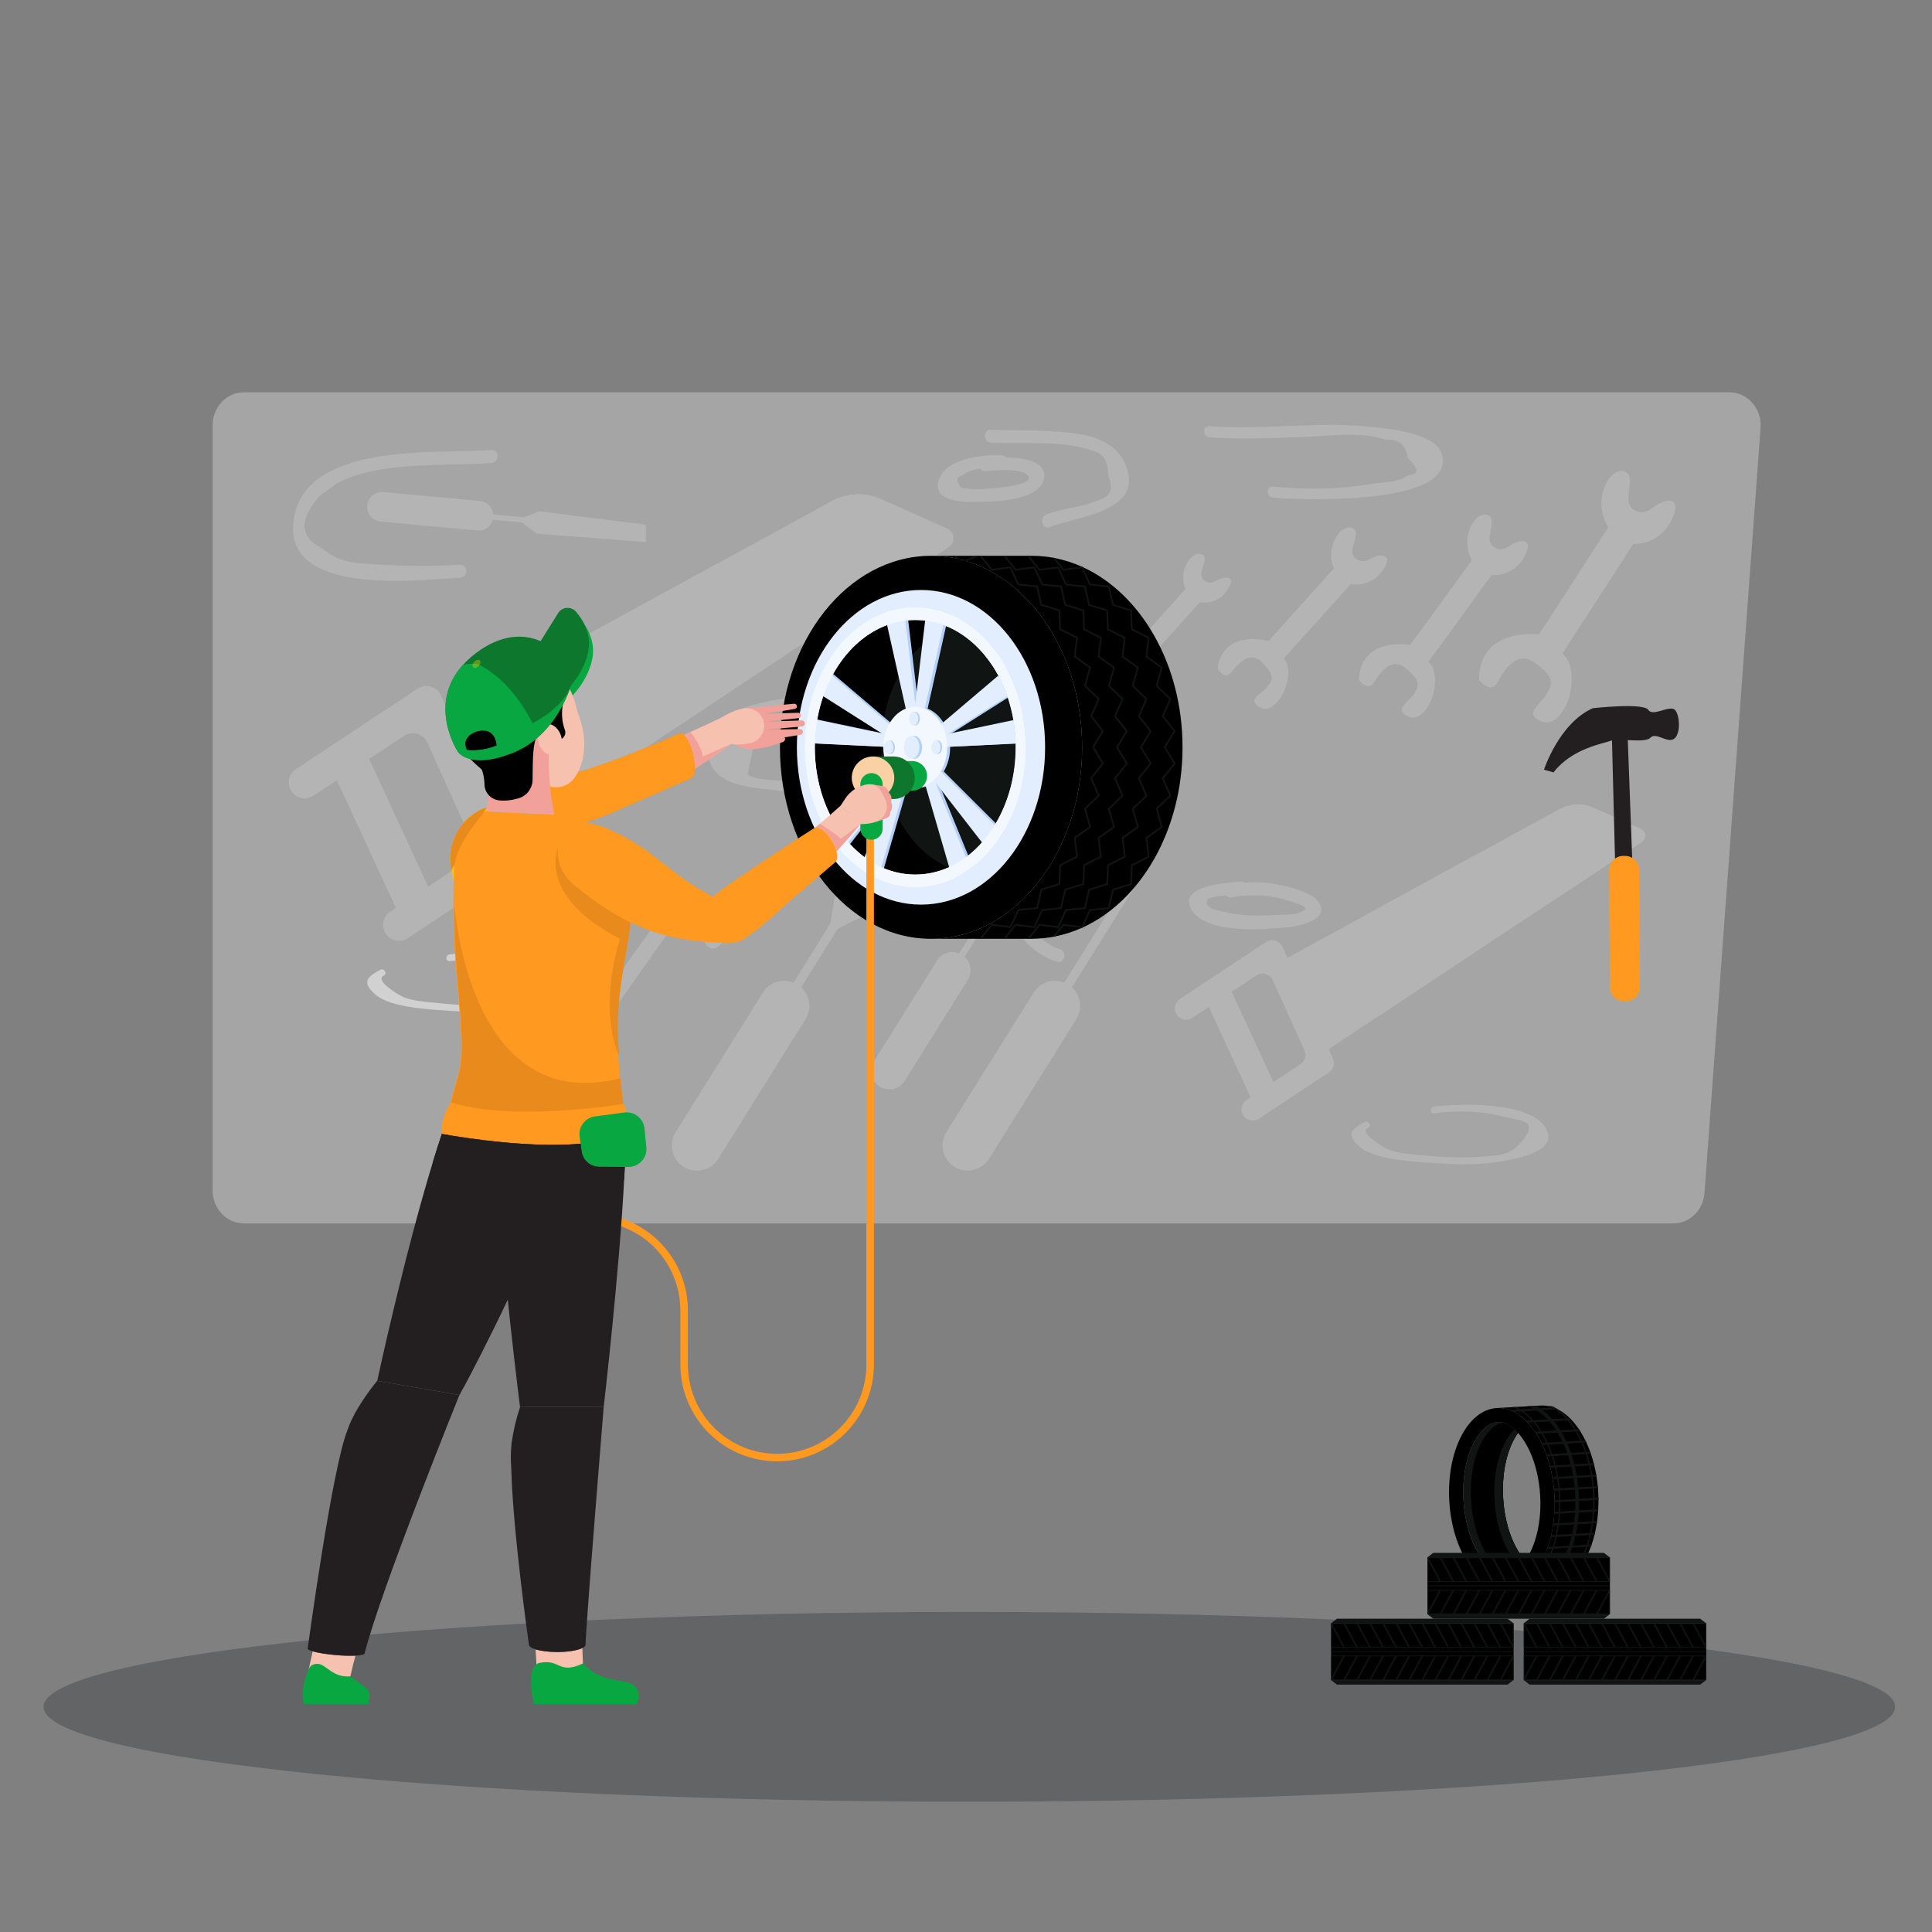 <svg width="2000" height="2000" viewBox="0 0 2000 2000" fill="none" xmlns="http://www.w3.org/2000/svg">
<rect x="0" y="0" width="2000" height="2000" fill="#808080" stroke="none"/>
<g clip-path="url(#clip0_478_1797)">
<path opacity="0.36" d="M252.41 1266.48H1732.27C1749.14 1266.48 1763.17 1252.78 1764.47 1235.03L1822.55 442.84C1824 423.04 1809.16 406.13 1790.34 406.13H252.41C234.57 406.13 220.11 421.38 220.11 440.21V1232.4C220.11 1251.22 234.57 1266.48 252.41 1266.48Z" fill="#E6E6E6"/>
<path opacity="0.31" d="M1003.46 1865.15C1532.76 1865.15 1961.85 1821.17 1961.85 1766.91C1961.85 1712.65 1532.76 1668.67 1003.46 1668.67C474.156 1668.67 45.07 1712.65 45.07 1766.91C45.07 1821.17 474.156 1865.15 1003.46 1865.15Z" fill="#26292C"/>
<path d="M1560.84 1643.7C1560.54 1643.7 1560.25 1643.7 1559.95 1643.76L1605.38 1641.18C1608.9 1640.97 1612.37 1640.2 1615.65 1638.9L1616.53 1638.55C1618.05 1637.9 1619.52 1637.15 1620.94 1636.31C1625.49 1633.53 1629.54 1630.02 1632.94 1625.91C1633.59 1625.14 1634.24 1624.34 1634.87 1623.52C1637.3 1620.34 1639.47 1616.96 1641.36 1613.43C1641.77 1612.66 1642.19 1611.88 1642.58 1611.07C1644.2 1607.82 1645.63 1604.48 1646.87 1601.07C1647.16 1600.31 1647.44 1599.52 1647.7 1598.73C1648.8 1595.57 1649.77 1592.28 1650.61 1588.85C1650.81 1588.09 1650.99 1587.31 1651.17 1586.53C1651.89 1583.35 1652.52 1580.08 1653.02 1576.71C1653.14 1575.95 1653.25 1575.18 1653.36 1574.4C1653.79 1571.21 1654.13 1567.96 1654.36 1564.63C1654.36 1563.87 1654.46 1563.11 1654.5 1562.33C1654.67 1559.14 1654.74 1555.89 1654.71 1552.61C1654.71 1551.85 1654.71 1551.08 1654.71 1550.32C1654.71 1548.55 1654.6 1546.76 1654.5 1544.97C1654.42 1543.51 1654.31 1542.07 1654.19 1540.63C1654.13 1539.87 1654.06 1539.11 1653.98 1538.36C1653.66 1535.08 1653.25 1531.86 1652.74 1528.71C1652.62 1527.95 1652.49 1527.19 1652.36 1526.44C1651.78 1523.17 1651.11 1519.97 1650.36 1516.84C1650.17 1516.08 1649.98 1515.33 1649.78 1514.58C1648.92 1511.3 1647.96 1508.12 1646.9 1505.03C1646.65 1504.28 1646.38 1503.52 1646.11 1502.79C1644.91 1499.49 1643.61 1496.32 1642.2 1493.29C1641.86 1492.54 1641.5 1491.8 1641.14 1491.06C1639.56 1487.83 1637.8 1484.69 1635.88 1481.65C1635.54 1481.1 1635.19 1480.57 1634.88 1480.05L1634.47 1479.44C1632.27 1476.15 1629.82 1473.04 1627.14 1470.13C1626.44 1469.39 1625.74 1468.66 1625.02 1467.97C1621.41 1464.37 1617.26 1461.33 1612.74 1458.97C1611.23 1458.2 1609.67 1457.53 1608.07 1456.97C1607.56 1456.79 1607.07 1456.61 1606.51 1456.45C1604.51 1455.84 1602.45 1455.41 1600.37 1455.17C1598.55 1454.96 1596.71 1454.91 1594.88 1455.01L1549.45 1457.59H1550.33C1550.62 1457.59 1550.91 1457.59 1551.21 1457.59H1552.15H1552.74C1553.65 1457.59 1554.56 1457.71 1555.48 1457.83C1555.73 1457.83 1555.97 1457.89 1556.23 1457.94C1556.49 1457.99 1556.64 1458 1556.85 1458.04C1557.14 1458.08 1557.42 1458.13 1557.7 1458.2C1557.95 1458.2 1558.2 1458.3 1558.45 1458.36C1558.7 1458.42 1558.93 1458.46 1559.18 1458.53C1559.67 1458.64 1560.16 1458.77 1560.65 1458.92C1560.9 1458.99 1561.14 1459.06 1561.38 1459.15C1561.62 1459.21 1561.86 1459.29 1562.1 1459.38L1562.64 1459.57L1562.83 1459.64C1563.31 1459.81 1563.83 1460 1564.27 1460.19C1564.71 1460.38 1565.14 1460.55 1565.57 1460.75C1566 1460.95 1566.57 1461.22 1567.12 1461.49L1567.32 1461.59L1567.82 1461.86L1568.52 1462.23C1569.22 1462.61 1569.91 1463.02 1570.6 1463.46C1571.06 1463.73 1571.51 1464.03 1571.96 1464.34L1572.65 1464.81C1575.11 1466.55 1577.43 1468.49 1579.58 1470.61C1580.3 1471.31 1581 1472.03 1581.69 1472.78C1584.38 1475.69 1586.83 1478.8 1589.04 1482.08C1589.53 1482.81 1590.04 1483.54 1590.48 1484.29C1592.4 1487.33 1594.16 1490.48 1595.74 1493.71C1596.1 1494.44 1596.45 1495.19 1596.81 1495.94C1596.96 1496.26 1597.1 1496.58 1597.25 1496.94C1598.49 1499.68 1599.64 1502.52 1600.71 1505.46C1600.98 1506.2 1601.25 1506.95 1601.5 1507.71C1602.56 1510.79 1603.52 1513.97 1604.38 1517.26C1604.58 1518 1604.77 1518.76 1604.95 1519.52C1605.73 1522.64 1606.4 1525.85 1606.95 1529.12C1607.08 1529.87 1607.21 1530.62 1607.33 1531.38C1607.84 1534.54 1608.25 1537.76 1608.57 1541.03C1608.65 1541.78 1608.72 1542.55 1608.78 1543.31C1608.9 1544.74 1609 1546.19 1609.09 1547.65C1609.19 1549.44 1609.26 1551.22 1609.3 1553C1609.3 1553.76 1609.3 1554.53 1609.3 1555.28C1609.3 1558.57 1609.23 1561.81 1609.09 1565.01C1609.09 1565.77 1609 1566.54 1608.95 1567.31C1608.72 1570.64 1608.38 1573.9 1607.95 1577.08C1607.84 1577.85 1607.73 1578.63 1607.61 1579.39C1607.11 1582.75 1606.49 1586.03 1605.76 1589.21C1605.58 1589.98 1605.4 1590.76 1605.21 1591.53C1604.54 1594.22 1603.79 1596.83 1602.98 1599.36C1602.76 1600.05 1602.53 1600.73 1602.29 1601.36C1602.05 1601.99 1601.75 1602.93 1601.46 1603.7C1600.22 1607.11 1598.79 1610.45 1597.17 1613.7C1596.78 1614.5 1596.36 1615.28 1595.95 1616.05C1594.07 1619.58 1591.9 1622.96 1589.47 1626.14C1588.8 1626.97 1588.14 1627.77 1587.47 1628.54C1584.95 1631.53 1582.09 1634.21 1578.95 1636.54C1578.74 1636.71 1578.52 1636.86 1578.3 1637.02C1577.65 1637.48 1576.99 1637.92 1576.3 1638.33C1576.08 1638.48 1575.85 1638.62 1575.63 1638.75L1575.4 1638.88C1575.03 1639.11 1574.66 1639.32 1574.28 1639.52H1574.21C1573.81 1639.74 1573.4 1639.96 1572.99 1640.16C1572.74 1640.29 1572.47 1640.41 1572.21 1640.53C1571.95 1640.65 1571.75 1640.75 1571.52 1640.85L1570.98 1641.09L1570.37 1641.34L1570.12 1641.44C1569.7 1641.61 1569.26 1641.78 1568.83 1641.92C1568.4 1642.06 1567.71 1642.3 1567.15 1642.46L1566.54 1642.63L1565.81 1642.82C1564.92 1643.04 1564.02 1643.23 1563.12 1643.36C1562.92 1643.36 1562.73 1643.43 1562.53 1643.45L1561.6 1643.57C1561.42 1643.65 1561.12 1643.68 1560.84 1643.7Z" fill="black"/>
<path d="M1578.38 1637C1577.73 1637.45 1577.07 1637.89 1576.38 1638.31C1577.07 1637.92 1577.73 1637.48 1578.38 1637Z" fill="white"/>
<path d="M1576.66 1638.74L1576.16 1637.93C1576.81 1637.52 1577.46 1637.08 1578.11 1636.62L1578.66 1637.4C1578 1637.88 1577.32 1638.33 1576.66 1638.74Z" fill="black"/>
<path d="M1582.18 1634L1581.59 1634.51L1582.19 1634H1582.18Z" fill="white"/>
<path d="M1581.9 1634.85L1581.28 1634.13L1581.87 1633.62L1582.17 1633.36L1582.92 1633.96L1582.5 1634.34L1582.13 1634.66L1581.9 1634.85Z" fill="black"/>
<path d="M1579 1636.54C1579.58 1636.12 1580.15 1635.67 1580.71 1635.21C1580.18 1635.67 1579.61 1636.12 1579 1636.54Z" fill="white"/>
<path d="M1579.31 1636.93L1578.75 1636.16C1579.15 1635.87 1579.54 1635.57 1579.93 1635.25L1580.44 1634.84L1581.04 1635.58L1580.51 1636C1580.12 1636.32 1579.72 1636.63 1579.31 1636.93Z" fill="black"/>
<path d="M1580.74 1635.21C1581.03 1634.98 1581.31 1634.73 1581.59 1634.49C1581.31 1634.73 1581 1635 1580.74 1635.21Z" fill="white"/>
<path d="M1581 1635.58L1580.4 1634.84L1581.04 1634.31L1581.24 1634.13L1581.86 1634.85L1581.69 1635C1581.49 1635.2 1581.27 1635.4 1581 1635.58Z" fill="black"/>
<path d="M1500.29 1553.75C1503.2 1605.17 1529.92 1645.46 1559.95 1643.75C1560.25 1643.75 1560.55 1643.75 1560.84 1643.69C1561.13 1643.63 1561.42 1643.69 1561.71 1643.6L1562.64 1643.48C1562.84 1643.48 1563.03 1643.48 1563.23 1643.39C1564.13 1643.26 1565.03 1643.07 1565.92 1642.85L1566.65 1642.66L1567.26 1642.49C1567.82 1642.33 1568.38 1642.15 1568.94 1641.95C1569.37 1641.81 1569.81 1641.64 1570.23 1641.47L1570.48 1641.37L1571.09 1641.12L1571.63 1640.88L1572.32 1640.56C1572.58 1640.44 1572.85 1640.32 1573.1 1640.19C1573.51 1639.99 1573.92 1639.77 1574.32 1639.55H1574.39C1574.85 1639.31 1575.3 1639.04 1575.74 1638.78L1576.41 1638.36C1577.07 1637.95 1577.73 1637.51 1578.41 1637.05L1579.06 1636.57C1579.63 1636.15 1580.2 1635.7 1580.77 1635.24C1581.06 1635.01 1581.34 1634.76 1581.62 1634.52L1582.22 1634.01C1591.08 1626.18 1598.29 1614.11 1603.05 1599.34C1607.88 1584.34 1610.18 1566.54 1609.11 1547.63C1608.04 1528.72 1603.74 1511.29 1597.24 1496.92C1590.85 1482.79 1582.32 1471.6 1572.64 1464.82L1571.95 1464.35C1571.5 1464.05 1571.05 1463.75 1570.59 1463.47C1569.9 1463.03 1569.21 1462.62 1568.51 1462.24L1567.81 1461.87L1567.11 1461.5C1566.59 1461.23 1566.11 1460.99 1565.56 1460.76C1565.01 1460.53 1564.69 1460.38 1564.26 1460.2C1563.83 1460.02 1563.26 1459.82 1562.82 1459.65L1562.09 1459.39L1561.37 1459.16L1560.64 1458.93C1560.15 1458.79 1559.64 1458.65 1559.17 1458.54C1558.92 1458.47 1558.68 1458.42 1558.44 1458.37L1557.69 1458.21C1557.41 1458.14 1557.13 1458.09 1556.84 1458.05L1556.22 1457.95L1555.47 1457.84C1554.55 1457.72 1553.64 1457.64 1552.73 1457.6H1552.14H1551.2C1550.9 1457.6 1550.62 1457.6 1550.32 1457.6H1549.44C1519.37 1459.28 1497.37 1502.35 1500.29 1553.75ZM1514.96 1552.92C1512.33 1506.7 1531.44 1473.31 1550.23 1472.25H1550.75H1551.49H1552.02H1552.2C1552.61 1472.26 1553.02 1472.3 1553.43 1472.36H1553.68L1554.38 1472.46L1554.99 1472.58L1555.35 1472.67L1555.68 1472.74L1556.4 1472.94L1556.95 1473.11L1557.29 1473.22L1557.84 1473.42C1558.11 1473.51 1558.39 1473.61 1558.6 1473.7L1559.43 1474.06L1559.62 1474.15C1559.87 1474.25 1560.11 1474.37 1560.35 1474.5H1560.42L1560.82 1474.7L1561.09 1474.85L1561.45 1475.04C1561.84 1475.25 1562.24 1475.49 1562.63 1475.74L1562.82 1475.86L1563.68 1476.42L1563.93 1476.58L1564.17 1476.76C1571.55 1481.93 1578.53 1491.2 1583.82 1502.87C1589.82 1516.12 1593.46 1531.87 1594.4 1548.36C1595.34 1564.85 1593.48 1580.91 1589.02 1594.74C1585.1 1606.93 1579.21 1616.93 1572.46 1622.91L1572.19 1623.14L1571.8 1623.47L1571.44 1623.77C1571.06 1624.09 1570.69 1624.38 1570.33 1624.65L1569.82 1625.02C1569.44 1625.29 1569.06 1625.54 1568.69 1625.77L1568.09 1626.15L1567.42 1626.53L1566.75 1626.89L1566.39 1627.07L1566.03 1627.24L1565.7 1627.39L1565.21 1627.6L1564.94 1627.71L1564.75 1627.79L1564.11 1628.03C1563.82 1628.13 1563.53 1628.23 1563.24 1628.31L1562.82 1628.43L1562.3 1628.56C1561.87 1628.67 1561.44 1628.76 1561 1628.82L1560.46 1628.91H1560.21H1559.99H1559.86H1559.65H1559.12C1540.33 1630.16 1517.58 1599.14 1515 1552.92H1514.96Z" fill="black"/>
<path d="M1578.94 1615.63C1577.41 1617.79 1575.7 1619.82 1573.82 1621.69C1573.37 1622.14 1572.91 1622.57 1572.46 1622.97L1572.19 1623.2L1571.8 1623.53L1571.44 1623.83C1571.06 1624.15 1570.69 1624.44 1570.33 1624.71L1569.82 1625.08C1569.43 1625.35 1569.06 1625.6 1568.69 1625.83L1568.08 1626.21L1567.42 1626.6L1566.75 1626.95L1566.39 1627.13L1566.03 1627.3L1565.7 1627.45L1565.21 1627.66L1564.94 1627.77L1564.75 1627.85C1564.55 1627.94 1564.34 1628.01 1564.11 1628.09L1563.24 1628.37L1562.83 1628.49L1562.3 1628.62L1562.08 1628.67C1561.71 1628.76 1561.36 1628.83 1561 1628.89L1560.46 1628.97H1560.21H1559.99H1559.86H1559.65H1559.12C1540.33 1630.03 1517.57 1598.97 1514.96 1552.79C1512.35 1506.61 1531.44 1473.18 1550.23 1472.12H1550.76H1551.49H1552.02H1552.2C1552.6 1472.12 1553.01 1472.12 1553.44 1472.23H1553.68L1554.38 1472.33L1554.99 1472.45L1555.2 1472.5H1555.35L1555.68 1472.57L1556.4 1472.77L1556.95 1472.94L1557.29 1473.05L1557.84 1473.25L1558.6 1473.52L1559.42 1473.89L1559.62 1473.98C1559.87 1474.08 1560.12 1474.19 1560.35 1474.33H1560.42L1560.82 1474.53L1561.09 1474.68L1561.45 1474.87C1561.84 1475.08 1562.24 1475.32 1562.63 1475.57L1562.82 1475.69L1563.68 1476.25L1563.93 1476.41L1564.17 1476.59C1565.41 1477.46 1566.6 1478.41 1567.73 1479.42C1569.03 1480.59 1570.27 1481.84 1571.44 1483.14C1561.35 1497.2 1554.37 1521.24 1556.02 1550.37C1557.67 1579.5 1567.33 1602.81 1578.94 1615.63Z" fill="#101412"/>
<path d="M1578.94 1615.63C1577.41 1617.79 1575.7 1619.82 1573.82 1621.69C1573.37 1622.14 1572.91 1622.57 1572.46 1622.97L1572.19 1623.2L1571.8 1623.53L1571.44 1623.83C1571.06 1624.15 1570.69 1624.44 1570.33 1624.71L1569.82 1625.08C1569.43 1625.35 1569.06 1625.6 1568.69 1625.83L1568.08 1626.21L1567.42 1626.6L1566.75 1626.95L1566.39 1627.13L1566.03 1627.3L1565.7 1627.45L1565.21 1627.66L1564.94 1627.77L1564.75 1627.85C1564.55 1627.94 1564.34 1628.01 1564.11 1628.09L1563.24 1628.37L1562.83 1628.49L1562.3 1628.62L1562.08 1628.67C1544.44 1624.75 1525.2 1595.19 1522.8 1552.92C1520.31 1509.06 1537.39 1476.75 1555.2 1472.66H1555.35L1555.68 1472.73L1556.4 1472.93L1556.95 1473.1L1557.29 1473.21L1557.84 1473.41L1558.6 1473.68L1559.42 1474.05L1559.62 1474.14C1559.87 1474.24 1560.12 1474.35 1560.35 1474.49H1560.42L1560.82 1474.69L1561.09 1474.84L1561.45 1475.03C1561.84 1475.24 1562.24 1475.48 1562.63 1475.73L1562.82 1475.85L1563.68 1476.41L1563.93 1476.57L1564.17 1476.75C1565.41 1477.62 1566.6 1478.57 1567.73 1479.58C1569.03 1480.75 1570.27 1482 1571.44 1483.3C1561.35 1497.36 1554.37 1521.4 1556.02 1550.53C1557.67 1579.66 1567.33 1602.81 1578.94 1615.63Z" fill="black"/>
<path d="M1578.94 1615.63C1577.41 1617.79 1575.7 1619.82 1573.82 1621.69C1560.6 1609.96 1548.99 1585.13 1547.16 1552.92C1545.24 1519.05 1554.99 1492.07 1567.73 1479.65C1569.03 1480.82 1570.27 1482.07 1571.44 1483.37C1561.35 1497.43 1554.37 1521.47 1556.02 1550.6C1557.67 1579.73 1567.33 1602.81 1578.94 1615.63Z" fill="#101412"/>
<path d="M1579.74 1640.94C1578.64 1641.63 1577.5 1642.26 1576.33 1642.83L1579.76 1642.64C1580.76 1642.07 1581.68 1641.44 1582.61 1640.78L1595.5 1640.04C1594.15 1640.78 1592.76 1641.43 1591.32 1641.98L1600.32 1641.47C1601.2 1640.9 1602.07 1640.28 1602.93 1639.63L1615.17 1638.93C1614.38 1639.42 1613.58 1639.88 1612.77 1640.31C1614.74 1639.86 1616.66 1639.23 1618.52 1638.43C1623.22 1634.96 1627.35 1630.79 1630.77 1626.05L1633.03 1625.91C1633.68 1625.14 1634.33 1624.34 1634.96 1623.52L1632.46 1623.66C1634.63 1620.45 1636.57 1617.09 1638.28 1613.61L1641.45 1613.43C1641.86 1612.66 1642.28 1611.88 1642.67 1611.07L1639.4 1611.26C1640.85 1608.11 1642.18 1604.77 1643.4 1601.26L1646.98 1601.06C1647.27 1600.3 1647.55 1599.51 1647.81 1598.72L1644.18 1598.93C1645.2 1595.75 1646.11 1592.46 1646.92 1589.06L1650.72 1588.84C1650.92 1588.08 1651.1 1587.3 1651.28 1586.52L1647.43 1586.74C1648.1 1583.55 1648.68 1580.28 1649.19 1576.93L1653.13 1576.7C1653.25 1575.94 1653.36 1575.17 1653.47 1574.39L1649.47 1574.62C1649.88 1571.42 1650.19 1568.16 1650.4 1564.85L1654.4 1564.62C1654.4 1563.86 1654.5 1563.1 1654.54 1562.32L1650.54 1562.55C1650.7 1559.35 1650.77 1556.11 1650.73 1552.83L1654.79 1552.6C1654.79 1551.84 1654.79 1551.07 1654.79 1550.31L1650.72 1550.54C1650.72 1548.77 1650.62 1546.99 1650.52 1545.19C1650.43 1543.74 1650.33 1542.29 1650.21 1540.85L1654.27 1540.62C1654.21 1539.86 1654.14 1539.1 1654.06 1538.35L1650 1538.58C1649.68 1535.32 1649.28 1532.1 1648.78 1528.92L1652.78 1528.7C1652.66 1527.94 1652.53 1527.18 1652.4 1526.43L1648.4 1526.66C1647.85 1523.4 1647.2 1520.2 1646.46 1517.06L1650.4 1516.83C1650.21 1516.07 1650.02 1515.32 1649.82 1514.57L1645.89 1514.8C1645.06 1511.53 1644.14 1508.35 1643.12 1505.24L1646.94 1505.02C1646.69 1504.27 1646.42 1503.51 1646.15 1502.78L1642.36 1502.99C1641.23 1499.72 1639.99 1496.56 1638.63 1493.49L1642.24 1493.28C1641.9 1492.53 1641.54 1491.79 1641.18 1491.05L1637.62 1491.26C1636.09 1487.97 1634.42 1484.83 1632.62 1481.82L1635.88 1481.64C1635.54 1481.09 1635.19 1480.56 1634.88 1480.04L1634.47 1479.43L1631.3 1479.61C1630.86 1478.91 1630.43 1478.2 1629.98 1477.52C1628.32 1475.01 1626.53 1472.59 1624.61 1470.27L1627.14 1470.12C1626.44 1469.38 1625.74 1468.65 1625.02 1467.96L1622.74 1468.08C1619.72 1464.67 1616.33 1461.6 1612.63 1458.94H1612.74L1612.33 1458.74C1611.05 1457.85 1609.77 1457.03 1608.46 1456.29C1606.46 1455.67 1604.41 1455.24 1602.33 1455.01C1603.81 1455.59 1605.26 1456.26 1606.66 1457.01L1594.07 1457.73C1592.68 1456.83 1591.25 1456 1589.77 1455.26L1580.77 1455.77C1582.98 1456.35 1585.13 1457.13 1587.2 1458.11L1574.02 1458.86C1572.51 1457.95 1570.94 1457.14 1569.33 1456.42L1565.86 1456.62C1567.74 1457.28 1569.56 1458.08 1571.31 1459.02L1562.63 1459.51L1562.82 1459.58C1563.3 1459.75 1563.82 1459.94 1564.26 1460.13C1564.7 1460.32 1565.13 1460.49 1565.56 1460.69C1565.99 1460.89 1566.56 1461.16 1567.11 1461.43L1567.31 1461.53L1574.84 1461.1C1578.75 1463.69 1582.32 1466.75 1585.48 1470.22L1579.57 1470.55C1580.29 1471.25 1580.99 1471.97 1581.68 1472.72L1587.41 1472.4C1589.57 1474.94 1591.57 1477.61 1593.41 1480.4C1593.71 1480.85 1593.99 1481.31 1594.28 1481.77L1589.06 1482.06C1589.55 1482.79 1590.06 1483.52 1590.5 1484.27L1595.67 1483.98C1597.46 1486.98 1599.13 1490.13 1600.67 1493.41L1595.74 1493.69C1596.1 1494.42 1596.45 1495.17 1596.81 1495.92L1601.69 1495.64C1603.06 1498.7 1604.31 1501.87 1605.46 1505.14L1600.71 1505.41C1600.98 1506.15 1601.25 1506.9 1601.5 1507.66L1606.24 1507.39C1607.27 1510.5 1608.2 1513.68 1609.02 1516.94L1604.38 1517.21C1604.58 1517.95 1604.77 1518.71 1604.95 1519.47L1609.59 1519.21C1610.34 1522.35 1611.01 1525.55 1611.59 1528.81L1607.01 1529.07C1607.14 1529.82 1607.27 1530.57 1607.39 1531.33L1611.95 1531.08C1612.44 1534.25 1612.85 1537.47 1613.17 1540.72L1608.63 1540.98C1608.71 1541.73 1608.78 1542.5 1608.84 1543.26L1613.38 1543C1613.5 1544.44 1613.61 1545.89 1613.69 1547.34C1613.79 1549.13 1613.85 1550.92 1613.89 1552.69L1609.36 1552.95C1609.36 1553.71 1609.36 1554.48 1609.36 1555.23L1613.9 1554.97C1613.9 1558.26 1613.84 1561.5 1613.71 1564.7L1609.15 1564.96C1609.15 1565.72 1609.06 1566.49 1609.01 1567.26L1613.58 1567C1613.37 1570.31 1613.05 1573.57 1612.64 1576.76L1608.02 1577.03C1607.91 1577.8 1607.8 1578.58 1607.68 1579.34L1612.33 1579.08C1611.84 1582.41 1611.24 1585.68 1610.54 1588.89L1605.83 1589.16C1605.65 1589.93 1605.47 1590.71 1605.28 1591.48L1610.02 1591.21C1609.22 1594.61 1608.3 1597.91 1607.26 1601.08L1602.36 1601.36C1602.1 1602.15 1601.82 1602.93 1601.53 1603.7L1606.47 1603.42C1605.25 1606.89 1603.9 1610.22 1602.47 1613.36L1597.28 1613.66C1596.89 1614.46 1596.47 1615.24 1596.06 1616.01L1601.31 1615.72C1599.56 1619.2 1597.55 1622.54 1595.31 1625.72L1589.56 1626.05C1588.89 1626.88 1588.23 1627.68 1587.56 1628.45L1593.56 1628.11C1590.65 1631.97 1587.25 1635.43 1583.44 1638.4L1575.57 1638.84C1575.2 1639.07 1574.83 1639.28 1574.45 1639.48H1574.38C1573.98 1639.7 1573.57 1639.92 1573.16 1640.12C1572.91 1640.25 1572.64 1640.37 1572.38 1640.49C1572.12 1640.61 1571.92 1640.71 1571.69 1640.81L1571.15 1641.05L1570.54 1641.3L1570.29 1641.4L1579.74 1640.94ZM1602.88 1615.61L1618.13 1614.75C1616.35 1618.25 1614.32 1621.61 1612.04 1624.81L1597.04 1625.66C1599.22 1622.45 1601.17 1619.09 1602.88 1615.61ZM1607.98 1603.32L1623.39 1602.44C1622.2 1605.84 1620.84 1609.18 1619.3 1612.44L1603.99 1613.3C1605.49 1610.04 1606.83 1606.71 1608 1603.32H1607.98ZM1611.48 1591.11L1626.98 1590.23C1626.16 1593.64 1625.23 1596.94 1624.19 1600.11L1608.75 1600.99C1609.77 1597.81 1610.69 1594.51 1611.48 1591.11ZM1613.77 1578.98L1629.3 1578.11C1628.81 1581.44 1628.22 1584.71 1627.51 1587.92L1612.01 1588.8C1612.7 1585.61 1613.29 1582.33 1613.77 1579V1578.98ZM1615.02 1566.91L1630.56 1566.02C1630.35 1569.34 1630.03 1572.6 1629.62 1575.79L1614.08 1576.67C1614.49 1573.47 1614.8 1570.22 1615 1566.91H1615.02ZM1615.33 1554.91L1630.88 1554.03C1630.88 1557.32 1630.88 1560.56 1630.7 1563.75L1615.14 1564.63C1615.3 1561.42 1615.36 1558.17 1615.33 1554.88V1554.91ZM1615.07 1547.28C1614.99 1545.82 1614.88 1544.38 1614.77 1542.94L1630.32 1542.05C1630.44 1543.49 1630.55 1544.94 1630.63 1546.39C1630.73 1548.19 1630.8 1549.97 1630.84 1551.75L1615.28 1552.63C1615.24 1550.82 1615.18 1549 1615.07 1547.25V1547.28ZM1613.34 1531.01L1628.88 1530.13C1629.38 1533.3 1629.79 1536.52 1630.11 1539.78L1614.55 1540.66C1614.24 1537.38 1613.84 1534.16 1613.34 1531V1531.01ZM1611.04 1519.14L1626.54 1518.27C1627.3 1521.4 1627.96 1524.61 1628.54 1527.86L1613 1528.75C1612.42 1525.46 1611.78 1522.25 1611 1519.11L1611.04 1519.14ZM1607.7 1507.32L1623.17 1506.45C1624.21 1509.55 1625.15 1512.73 1625.98 1516L1610.46 1516.88C1609.64 1513.63 1608.72 1510.43 1607.7 1507.29V1507.32ZM1603.2 1495.57L1618.59 1494.7C1619.97 1497.75 1621.24 1500.91 1622.39 1504.2L1606.94 1505.07C1605.8 1501.79 1604.55 1498.61 1603.2 1495.54V1495.57ZM1597.2 1483.9L1612.43 1483.04C1614.28 1486.09 1615.98 1489.24 1617.51 1492.47L1602.16 1493.34C1600.66 1490.03 1599.02 1486.88 1597.24 1483.87L1597.2 1483.9ZM1589.2 1472.36L1604.1 1471.51C1606.44 1474.19 1608.59 1477.03 1610.55 1480C1610.73 1480.27 1610.89 1480.56 1611.07 1480.83L1595.89 1481.69C1595.45 1480.99 1595.02 1480.29 1594.57 1479.61C1592.91 1477.09 1591.12 1474.66 1589.2 1472.33V1472.36ZM1591.02 1460.24C1595.11 1462.77 1598.84 1465.82 1602.12 1469.33L1587.33 1470.17C1584.31 1466.75 1580.91 1463.69 1577.21 1461.03L1591.02 1460.24ZM1620.8 1468.24L1606.8 1469.03C1603.87 1465.64 1600.59 1462.57 1597.02 1459.87L1610.1 1459.13C1614.03 1461.72 1617.62 1464.78 1620.8 1468.24ZM1629.57 1479.75L1615.27 1480.56C1614.72 1479.68 1614.17 1478.79 1613.6 1477.94C1612.02 1475.54 1610.37 1473.31 1608.68 1471.22L1622.68 1470.42C1624.84 1472.96 1626.84 1475.63 1628.68 1478.42C1629 1478.83 1629.28 1479.3 1629.57 1479.75ZM1635.98 1491.4L1621.51 1492.22C1619.99 1488.93 1618.35 1485.79 1616.59 1482.78L1631 1482C1632.76 1485 1634.42 1488.11 1636 1491.4H1635.98ZM1640.78 1503.12L1626.21 1503.95C1625.08 1500.68 1623.84 1497.52 1622.5 1494.45L1637 1493.63C1638.37 1496.69 1639.63 1499.85 1640.78 1503.12ZM1644.34 1514.93L1629.71 1515.76C1628.89 1512.5 1627.97 1509.31 1626.96 1506.2L1641.55 1505.37C1642.58 1508.46 1643.51 1511.64 1644.34 1514.93ZM1646.87 1526.79L1632.21 1527.62C1631.65 1524.37 1631.01 1521.16 1630.27 1518.02L1644.91 1517.19C1645.65 1520.33 1646.31 1523.53 1646.87 1526.79ZM1648.45 1538.71L1633.78 1539.54C1633.46 1536.28 1633.06 1533.07 1632.57 1529.89L1647.23 1529.06C1647.74 1532.23 1648.15 1535.45 1648.45 1538.71ZM1649.18 1550.71L1634.51 1551.54C1634.51 1549.76 1634.4 1547.97 1634.3 1546.19C1634.21 1544.73 1634.11 1543.28 1633.99 1541.85L1648.66 1541.02C1648.78 1542.46 1648.89 1543.9 1648.97 1545.35C1649.07 1547.12 1649.13 1548.9 1649.18 1550.68V1550.71ZM1649.03 1562.71L1634.37 1563.54C1634.52 1560.34 1634.58 1557.09 1634.54 1553.82L1649.22 1552.99C1649.26 1556.25 1649.19 1559.49 1649 1562.68L1649.03 1562.71ZM1647.96 1574.78L1633.35 1575.61C1633.75 1572.4 1634.05 1569.15 1634.26 1565.84L1648.9 1565.01C1648.69 1568.3 1648.37 1571.56 1648 1574.75L1647.96 1574.78ZM1645.87 1586.9L1631.32 1587.73C1632 1584.53 1632.57 1581.25 1633.04 1577.92L1647.65 1577.09C1647.17 1580.42 1646.56 1583.68 1645.87 1586.87V1586.9ZM1642.58 1599.1L1628.1 1599.92C1629.12 1596.72 1630.02 1593.43 1630.79 1590.05L1645.34 1589.22C1644.54 1592.6 1643.61 1595.89 1642.58 1599.07V1599.1ZM1637.75 1611.38L1623.42 1612.19C1624.87 1609.01 1626.17 1605.7 1627.34 1602.25L1641.79 1601.43C1640.62 1604.81 1639.27 1608.12 1637.75 1611.35V1611.38ZM1630.62 1623.79L1616.62 1624.58C1618.38 1621.92 1619.99 1619.16 1621.43 1616.31C1621.73 1615.73 1622 1615.13 1622.29 1614.54L1636.59 1613.73C1634.85 1617.21 1632.85 1620.57 1630.62 1623.76V1623.79ZM1605.9 1637.19C1609.3 1634.13 1612.36 1630.7 1615 1626.96L1628.87 1626.18C1625.96 1630.03 1622.56 1633.49 1618.75 1636.46L1605.9 1637.19ZM1585.9 1638.33C1589.46 1635.3 1592.65 1631.86 1595.41 1628.08L1610.27 1627.23C1607.23 1631.17 1603.63 1634.64 1599.59 1637.55L1585.9 1638.33Z" fill="#101412"/>
<path d="M1666.55 1612.16H1477.69V1671.07H1666.55V1612.16Z" fill="black"/>
<path d="M1640.94 1670.25L1653.72 1646.44H1665.2L1652.41 1670.25H1640.94ZM1639.58 1671.07H1652.9L1666.56 1645.63H1653.23L1639.58 1671.07ZM1654.43 1670.25L1665.74 1649.17V1670.25H1654.43ZM1653.07 1671.07H1666.39L1666.56 1670.75V1645.94L1653.07 1671.07ZM1627.45 1670.25L1640.23 1646.44H1651.71L1638.93 1670.25H1627.45ZM1626.09 1671.07H1639.41L1653.07 1645.63H1639.74L1626.09 1671.07ZM1614 1670.25L1626.78 1646.44H1638.26L1625.47 1670.25H1614ZM1612.64 1671.07H1625.96L1639.62 1645.63H1626.29L1612.64 1671.07ZM1600.47 1670.25L1613.25 1646.44H1624.73L1611.94 1670.25H1600.47ZM1599.11 1671.07H1612.43L1626.09 1645.63H1612.76L1599.11 1671.07ZM1587 1670.25L1599.78 1646.44H1611.26L1598.47 1670.25H1587ZM1585.64 1671.07H1598.96L1612.62 1645.63H1599.29L1585.64 1671.07ZM1573.49 1670.25L1586.27 1646.44H1597.75L1585 1670.25H1573.49ZM1572.13 1671.07H1585.45L1599.11 1645.63H1585.78L1572.13 1671.07ZM1560 1670.25L1572.79 1646.44H1584.27L1571.48 1670.25H1560ZM1558.65 1671.07H1572L1585.66 1645.63H1572.33L1558.68 1671.07H1558.65ZM1546.5 1670.25L1559.29 1646.44H1570.77L1558 1670.25H1546.5ZM1545.15 1671.07H1558.47L1572.13 1645.63H1558.8L1545.15 1671.07ZM1533 1670.25L1545.78 1646.44H1557.26L1544.47 1670.25H1533ZM1531.64 1671.07H1545L1558.66 1645.63H1545.33L1531.68 1671.07H1531.64ZM1519.52 1670.25L1532.31 1646.44H1543.79L1531 1670.25H1519.52ZM1518.17 1671.07H1531.49L1545.15 1645.63H1531.82L1518.17 1671.07ZM1506 1670.25L1518.79 1646.44H1530.27L1517.48 1670.25H1506ZM1504.65 1671.07H1518L1531.66 1645.63H1518.33L1504.68 1671.07H1504.65ZM1492.54 1670.25L1505.33 1646.44H1516.8L1504 1670.25H1492.54ZM1491.18 1671.07H1504.51L1518.17 1645.63H1504.84L1491.18 1671.07ZM1479.05 1670.25L1491.84 1646.44H1503.32L1490.53 1670.25H1479.05ZM1477.69 1671.07H1491L1504.66 1645.63H1491.33L1477.67 1671.07H1477.69ZM1478.51 1667.52V1646.44H1489.82L1478.51 1667.52ZM1477.69 1670.75L1491.18 1645.63H1477.86L1477.69 1645.94V1670.75ZM1653.72 1636.78L1640.94 1613H1652.41L1665.2 1636.81L1653.72 1636.78ZM1653.23 1637.59H1666.56L1652.9 1612.16H1639.58L1653.23 1637.59ZM1665.74 1634.05L1654.43 1613H1665.74V1634.08V1634.05ZM1666.56 1637.28V1612.47L1666.39 1612.16H1653.07L1666.56 1637.28ZM1640.23 1636.78L1627.45 1613H1638.93L1651.71 1636.81L1640.23 1636.78ZM1639.74 1637.59H1653.07L1639.41 1612.16H1626.09L1639.74 1637.59ZM1626.74 1636.78L1614 1613H1625.47L1638.26 1636.81L1626.74 1636.78ZM1626.25 1637.59H1639.58L1625.92 1612.16H1612.6L1626.25 1637.59ZM1613.25 1636.78L1600.47 1613H1611.94L1624.73 1636.81L1613.25 1636.78ZM1612.76 1637.59H1626.09L1612.43 1612.16H1599.11L1612.76 1637.59ZM1599.76 1636.78L1587 1613H1598.47L1611.26 1636.81L1599.76 1636.78ZM1599.27 1637.59H1612.6L1598.94 1612.16H1585.62L1599.27 1637.59ZM1586.27 1636.78L1573.49 1613H1585L1597.79 1636.81L1586.27 1636.78ZM1585.78 1637.59H1599.11L1585.45 1612.16H1572.13L1585.78 1637.59ZM1572.78 1636.78L1560 1613H1571.48L1584.27 1636.81L1572.78 1636.78ZM1572.29 1637.59H1585.62L1572 1612.16H1558.68L1572.33 1637.59H1572.29ZM1559.29 1636.78L1546.5 1613H1558L1570.79 1636.81L1559.29 1636.78ZM1558.8 1637.59H1572.13L1558.47 1612.16H1545.15L1558.8 1637.59ZM1545.8 1636.78L1533 1613H1544.47L1557.26 1636.81L1545.8 1636.78ZM1545.31 1637.59H1558.64L1545 1612.16H1531.68L1545.33 1637.59H1545.31ZM1532.31 1636.78L1519.52 1613H1531L1543.79 1636.81L1532.31 1636.78ZM1531.82 1637.59H1545.15L1531.49 1612.16H1518.17L1531.82 1637.59ZM1518.82 1636.78L1506 1613H1517.48L1530.27 1636.81L1518.82 1636.78ZM1518.33 1637.59H1531.66L1518 1612.16H1504.68L1518.33 1637.59ZM1505.33 1636.78L1492.54 1613H1504L1516.78 1636.81L1505.33 1636.78ZM1504.84 1637.59H1518.17L1504.51 1612.16H1491.18L1504.84 1637.59ZM1491.84 1636.78L1479.05 1613H1490.53L1503.32 1636.81L1491.84 1636.78ZM1491.35 1637.59H1504.68L1491 1612.16H1477.67L1491.33 1637.59H1491.35ZM1478.51 1636.78V1615.7L1489.82 1636.78H1478.51ZM1477.86 1637.59H1491.18L1477.69 1612.47V1637.28L1477.86 1637.59Z" fill="#101412"/>
<path d="M1666.55 1641.2H1477.69V1642.01H1666.55V1641.2Z" fill="#101412"/>
<path d="M1483.73 1675.7H1660.35L1666.39 1671.07H1477.69L1483.73 1675.7Z" fill="#101412"/>
<path d="M1483.73 1607.51H1660.35L1666.39 1612.16H1477.69L1483.73 1607.51Z" fill="#101412"/>
<path d="M1566.84 1680.35H1377.98V1739.26H1566.84V1680.35Z" fill="black"/>
<path d="M1541.23 1738.45L1554.01 1714.63H1565.49L1552.7 1738.45H1541.23ZM1539.87 1739.25H1553.19L1566.85 1713.82H1553.52L1539.87 1739.25ZM1554.72 1738.44L1566.03 1717.36V1738.44H1554.72ZM1553.36 1739.25H1566.68L1566.85 1738.94V1714.13L1553.36 1739.25ZM1527.74 1738.45L1540.52 1714.63H1552L1539.21 1738.45H1527.74ZM1526.38 1739.25H1539.7L1553.36 1713.82H1540L1526.35 1739.25H1526.38ZM1514.25 1738.45L1527.03 1714.63H1538.51L1525.72 1738.45H1514.25ZM1512.89 1739.25H1526.21L1539.87 1713.82H1526.54L1512.89 1739.25ZM1500.76 1738.45L1513.54 1714.63H1525L1512.21 1738.45H1500.76ZM1499.4 1739.25H1512.72L1526.38 1713.82H1513.05L1499.4 1739.25ZM1487.27 1738.45L1500.05 1714.63H1511.53L1498.74 1738.45H1487.27ZM1485.91 1739.25H1499.23L1512.89 1713.82H1499.56L1485.91 1739.25ZM1473.78 1738.45L1486.56 1714.63H1498L1485.21 1738.45H1473.78ZM1472.42 1739.25H1485.74L1499.4 1713.82H1486.07L1472.42 1739.25ZM1460.28 1738.45L1473.07 1714.63H1484.55L1471.76 1738.45H1460.28ZM1458.93 1739.25H1472.25L1485.91 1713.82H1472.58L1458.93 1739.25ZM1446.79 1738.45L1459.58 1714.63H1471.06L1458.27 1738.45H1446.79ZM1445.43 1739.25H1458.76L1472.42 1713.82H1459.09L1445.43 1739.25ZM1433.31 1738.45L1446.09 1714.63H1457.57L1444.78 1738.45H1433.31ZM1431.94 1739.25H1445.27L1458.93 1713.82H1445.6L1431.94 1739.25ZM1419.81 1738.45L1432.6 1714.63H1444.08L1431.29 1738.45H1419.81ZM1418.46 1739.25H1431.78L1445.43 1713.82H1432.11L1418.46 1739.25ZM1406.32 1738.45L1419.11 1714.63H1430.58L1417.8 1738.45H1406.32ZM1404.97 1739.25H1418.29L1431.94 1713.82H1418.62L1405 1739.25H1404.97ZM1392.83 1738.45L1405.62 1714.63H1417.09L1404.31 1738.45H1392.83ZM1391.47 1739.25H1404.8L1418.46 1713.82H1405.13L1391.47 1739.25ZM1379.34 1738.45L1392.13 1714.63H1403.6L1390.82 1738.45H1379.34ZM1377.98 1739.25H1391.31L1404.97 1713.82H1391.64L1378 1739.25H1377.98ZM1378.8 1735.71V1714.63H1390.11L1378.8 1735.71ZM1377.98 1738.94L1391.47 1713.82H1378.15L1377.98 1714.13V1738.94ZM1554 1705L1541.22 1681.19H1552.69L1565.48 1705H1554ZM1553.51 1705.81H1566.84L1553.18 1680.38H1539.86L1553.51 1705.81ZM1566 1702.24L1554.69 1681.16H1566V1702.24ZM1566.82 1705.48V1680.66L1566.65 1680.35H1553.33L1566.82 1705.48ZM1540.52 1705L1527.74 1681.19H1539.21L1552 1705H1540.52ZM1540.03 1705.81H1553.36L1539.7 1680.38H1526.38L1540.03 1705.81ZM1527 1705L1514.22 1681.19H1525.69L1538.48 1705H1527ZM1526.51 1705.81H1539.84L1526.18 1680.38H1512.86L1526.51 1705.81ZM1513.54 1705L1500.76 1681.19H1512.23L1525 1705H1513.54ZM1513.05 1705.81H1526.38L1512.72 1680.38H1499.4L1513.05 1705.81ZM1500.05 1705L1487.27 1681.19H1498.74L1511.53 1705H1500.05ZM1499.56 1705.81H1512.89L1499.23 1680.38H1485.91L1499.56 1705.81ZM1486.56 1705L1473.78 1681.19H1485.25L1498 1705H1486.56ZM1486.07 1705.81H1499.4L1485.74 1680.38H1472.42L1486.07 1705.81ZM1473.07 1705L1460.28 1681.19H1471.76L1484.55 1705H1473.07ZM1472.58 1705.81H1485.91L1472.25 1680.38H1458.93L1472.58 1705.81ZM1459.58 1705L1446.79 1681.19H1458.27L1471.06 1705H1459.58ZM1459.09 1705.81H1472.42L1458.76 1680.38H1445.43L1459.09 1705.81ZM1446.09 1705L1433.31 1681.19H1444.78L1457.57 1705H1446.09ZM1445.6 1705.81H1458.93L1445.27 1680.38H1431.94L1445.6 1705.81ZM1432.6 1705L1419.81 1681.19H1431.29L1444.08 1705H1432.6ZM1432.11 1705.81H1445.43L1431.78 1680.38H1418.46L1432.11 1705.81ZM1419.11 1705L1406.32 1681.19H1417.8L1430.58 1705H1419.11ZM1418.62 1705.81H1431.94L1418.29 1680.38H1405L1418.65 1705.81H1418.62ZM1405.62 1705L1392.83 1681.19H1404.31L1417.09 1705H1405.62ZM1405.13 1705.81H1418.46L1404.8 1680.38H1391.47L1405.13 1705.81ZM1392.13 1705L1379.34 1681.19H1390.82L1403.6 1705H1392.13ZM1391.64 1705.81H1405L1391.34 1680.38H1378L1391.66 1705.81H1391.64ZM1378.8 1705V1683.92L1390.11 1705H1378.8ZM1378.15 1705.81H1391.47L1378 1680.66V1705.47L1378.17 1705.78L1378.15 1705.81Z" fill="#101412"/>
<path d="M1566.84 1709.4H1377.98V1710.21H1566.84V1709.4Z" fill="#101412"/>
<path d="M1384.02 1743.9H1560.64L1566.68 1739.26H1377.98L1384.02 1743.9Z" fill="#101412"/>
<path d="M1384.02 1675.7H1560.64L1566.68 1680.35H1377.98L1384.02 1675.7Z" fill="#101412"/>
<path d="M1766.26 1680.35H1577.4V1739.26H1766.26V1680.35Z" fill="black"/>
<path d="M1740.65 1738.45L1753.43 1714.63H1764.91L1752.12 1738.45H1740.65ZM1739.29 1739.25H1752.61L1766.27 1713.82H1753L1739.34 1739.25H1739.29ZM1754.14 1738.44L1765.45 1717.36V1738.44H1754.14ZM1752.78 1739.25H1766.1L1766.27 1738.94V1714.13L1752.78 1739.25ZM1727.16 1738.45L1739.94 1714.63H1751.42L1738.63 1738.45H1727.16ZM1725.8 1739.25H1739.12L1752.78 1713.82H1739.45L1725.8 1739.25ZM1713.67 1738.45L1726.45 1714.63H1737.93L1725.15 1738.45H1713.67ZM1712.31 1739.25H1725.63L1739.29 1713.82H1726L1712.35 1739.25H1712.31ZM1700.18 1738.45L1712.96 1714.63H1724.44L1711.65 1738.45H1700.18ZM1698.82 1739.25H1712.14L1725.8 1713.82H1712.48L1698.82 1739.25ZM1686.69 1738.45L1699.47 1714.63H1711L1698.21 1738.45H1686.69ZM1685.33 1739.25H1698.65L1712.31 1713.82H1699L1685.35 1739.25H1685.33ZM1673.2 1738.45L1685.98 1714.63H1697.46L1684.67 1738.45H1673.2ZM1671.84 1739.25H1685.16L1698.82 1713.82H1685.49L1671.84 1739.25ZM1659.71 1738.45L1672.49 1714.63H1684L1671.21 1738.45H1659.71ZM1658.35 1739.25H1671.67L1685.33 1713.82H1672L1658.35 1739.25ZM1646.22 1738.45L1659 1714.63H1670.48L1657.69 1738.45H1646.22ZM1644.86 1739.25H1658.18L1671.84 1713.82H1658.51L1644.86 1739.25ZM1632.73 1738.45L1645.51 1714.63H1657L1644.21 1738.45H1632.73ZM1631.37 1739.25H1644.69L1658.35 1713.82H1645L1631.35 1739.25H1631.37ZM1619.24 1738.45L1632.02 1714.63H1643.5L1630.71 1738.45H1619.24ZM1617.88 1739.25H1631.2L1644.86 1713.82H1631.53L1617.88 1739.25ZM1605.74 1738.45L1618.53 1714.63H1630L1617.21 1738.45H1605.74ZM1604.39 1739.25H1617.71L1631.37 1713.82H1618L1604.35 1739.25H1604.39ZM1592.25 1738.45L1605.04 1714.63H1616.52L1603.73 1738.45H1592.25ZM1590.9 1739.25H1604.22L1617.88 1713.82H1604.55L1590.9 1739.25ZM1578.76 1738.45L1591.55 1714.63H1603L1590.21 1738.45H1578.76ZM1577.4 1739.25H1590.73L1604.39 1713.82H1591.06L1577.4 1739.25ZM1578.22 1735.71V1714.63H1589.53L1578.22 1735.71ZM1577.4 1738.94L1590.9 1713.82H1577.57L1577.4 1714.13V1738.94ZM1753.43 1705L1740.65 1681.19H1752.12L1764.91 1705H1753.43ZM1752.95 1705.81H1766.27L1752.61 1680.38H1739.29L1752.95 1705.81ZM1765.45 1702.24L1754.14 1681.16H1765.45V1702.24ZM1766.27 1705.48V1680.66L1766.1 1680.35H1752.78L1766.27 1705.48ZM1739.94 1705L1727.16 1681.19H1738.63L1751.42 1705H1739.94ZM1739.45 1705.81H1752.78L1739.12 1680.38H1725.8L1739.45 1705.81ZM1726.45 1705L1713.67 1681.19H1725.15L1737.93 1705H1726.45ZM1725.96 1705.81H1739.29L1725.63 1680.38H1712.31L1725.96 1705.81ZM1713 1705L1700.22 1681.19H1711.69L1724.48 1705H1713ZM1712.52 1705.81H1725.84L1712.18 1680.38H1698.86L1712.52 1705.81ZM1699.47 1705L1686.69 1681.19H1698.16L1711 1705H1699.47ZM1698.98 1705.81H1712.31L1698.65 1680.38H1685.33L1698.98 1705.81ZM1686 1705L1673.22 1681.19H1684.69L1697.48 1705H1686ZM1685.51 1705.81H1698.84L1685.18 1680.38H1671.86L1685.51 1705.81ZM1672.49 1705L1659.71 1681.19H1671.18L1684 1705H1672.49ZM1672 1705.81H1685.33L1671.67 1680.38H1658.35L1672 1705.81ZM1659 1705L1646.22 1681.19H1657.69L1670.48 1705H1659ZM1658.51 1705.81H1671.84L1658.18 1680.38H1644.86L1658.51 1705.81ZM1645.51 1705L1632.73 1681.19H1644.2L1657 1705H1645.51ZM1645.02 1705.81H1658.35L1644.69 1680.38H1631.37L1645.02 1705.81ZM1632 1705L1619.22 1681.19H1630.69L1643.5 1705H1632ZM1631.51 1705.81H1644.84L1631.18 1680.38H1617.86L1631.51 1705.81ZM1618.53 1705L1605.74 1681.19H1617.22L1630 1705H1618.53ZM1618.04 1705.81H1631.37L1617.71 1680.38H1604.39L1618.04 1705.81ZM1605 1705L1592.21 1681.19H1603.69L1616.48 1705H1605ZM1604.51 1705.81H1617.84L1604.18 1680.38H1590.9L1604.55 1705.81H1604.51ZM1591.55 1705L1578.76 1681.19H1590.24L1603 1705H1591.55ZM1591.06 1705.81H1604.39L1590.73 1680.38H1577.4L1591.06 1705.81ZM1578.22 1705V1683.92L1589.53 1705H1578.22ZM1577.57 1705.81H1590.9L1577.4 1680.69V1705.5L1577.57 1705.81Z" fill="#101412"/>
<path d="M1766.26 1709.4H1577.4V1710.21H1766.26V1709.4Z" fill="#101412"/>
<path d="M1583.44 1743.9H1760.06L1766.1 1739.26H1577.4L1583.44 1743.9Z" fill="#101412"/>
<path d="M1583.44 1675.7H1760.06L1766.1 1680.35H1577.4L1583.44 1675.7Z" fill="#101412"/>
<path opacity="0.36" d="M1020.85 474.4C1033.9 473 1081.85 470.4 1081.02 492.46C1080.15 516.72 1036.35 518.79 1020.36 519.36C1007.28 519.82 964.12 522.69 971.68 497.44C978.68 474.13 1017.34 470.5 1036.84 471.33C1045.43 471.7 1045.47 485.09 1036.84 484.72C1025.41 484.23 1006.35 483.72 996.91 491.66C989.577 492.993 989.037 497.49 995.29 505.15L1002.44 505.75C1008.44 507.21 1017.86 506.17 1023.94 505.84C1026.94 505.67 1065.63 502.84 1065.14 494.92C1064.42 483.45 1028.14 487.01 1020.85 487.79C1012.29 488.7 1012.36 475.3 1020.85 474.4Z" fill="#D1D1D1"/>
<path opacity="0.36" d="M1026.08 444.83C1056.48 446.06 1088.52 444.6 1118.57 449.6C1137.34 452.73 1156.47 461.26 1164.57 479.74C1186.66 529.74 1115.17 534.32 1086.93 545.5C1078.93 548.67 1075.44 535.72 1083.37 532.58C1097.26 527.09 1111.5 526.04 1125.72 521.93L1138.04 517.45C1149.85 513.53 1152.99 505.46 1147.46 493.24C1146.27 473.93 1143.09 469.32 1123.65 464.18C1093.3 456.18 1057.22 459.49 1026.03 458.23C1017.44 457.88 1017.4 444.48 1026.03 444.83H1026.08ZM1271.66 916C1288.45 912.9 1305.17 912.16 1322.02 915.49C1333.25 917.7 1356.87 923.02 1364.31 932.99C1377.99 951.33 1346.98 958.27 1334.77 959.6C1311.1 962.19 1250.69 967.38 1234.31 943C1216.73 916.82 1270.89 913.5 1284.11 912.62C1292.71 912.05 1292.68 925.45 1284.11 926.01C1279.57 926.32 1251.86 927.01 1249.82 931.53C1245.54 941.03 1263.21 942.86 1270.13 944.53C1287.05 948.53 1305.05 948.15 1322.27 947.14C1329.39 946.73 1338.66 947.22 1345.47 944.67C1360.23 939.14 1343.3 935.73 1333.64 932.43C1314.54 925.91 1294.91 925.31 1275.22 928.94C1266.79 930.49 1263.22 917.59 1271.66 916.03V916Z" fill="#D1D1D1"/>
<path d="M465.38 988C489.93 984.93 570.38 981.49 582.82 1013.5C591.21 1035.04 550.35 1041.85 537.57 1044.26C515.3 1048.47 491.77 1048.09 469.24 1046.6C448.04 1045.2 404.98 1043.68 388.67 1029.54C376.17 1018.7 376.99 1012.35 393.78 1003.96C397.78 1001.96 401.24 1007.96 397.26 1009.96C386.88 1015.16 414.13 1030.54 416.26 1031.56C427.26 1036.74 443.79 1037.35 455.57 1038.56C475.57 1040.7 496.57 1041.48 516.65 1039.7C536.07 1037.97 546.22 1038.1 558.13 1021.93C572.94 1001.83 556.25 1003.21 537.13 998.25C513.23 992.07 489.66 991.86 465.39 994.9C460.99 995.45 461.03 988.54 465.39 987.99L465.38 988Z" fill="#D1D1D1"/>
<path opacity="0.36" d="M1484.32 1145.56C1508.87 1142.48 1589.32 1139.05 1601.76 1171.05C1610.16 1192.59 1569.3 1199.4 1556.52 1201.82C1534.24 1206.02 1510.71 1205.64 1488.18 1204.15C1466.98 1202.76 1423.92 1201.23 1407.61 1187.09C1395.11 1176.25 1395.94 1169.91 1412.72 1161.51C1416.72 1159.51 1420.18 1165.51 1416.2 1167.51C1405.82 1172.71 1433.07 1188.09 1435.2 1189.11C1446.2 1194.3 1462.73 1194.91 1474.51 1196.11C1494.51 1198.25 1515.51 1199.04 1535.58 1197.25C1555.01 1195.53 1565.15 1195.65 1577.06 1179.49C1591.87 1159.38 1575.18 1160.77 1556.06 1155.81C1532.16 1149.62 1508.59 1149.41 1484.32 1152.45C1479.92 1153 1479.96 1146.09 1484.32 1145.55V1145.56ZM1098.9 922C1093.49 923.96 1088.32 926.544 1083.5 929.7C1074.33 935.85 1070.81 939.29 1069.1 950.23C1067.43 960.81 1069.65 964.23 1077.31 971.15C1083.1 976.326 1089.91 980.224 1097.31 982.59C1105.41 985.39 1101.93 998.33 1093.75 995.51C1075.75 989.31 1050.95 972.51 1051.55 950.81C1052.12 930.27 1078.72 915.35 1095.35 909.08C1103.43 906.08 1106.91 918.98 1098.91 922H1098.9ZM1251.92 441.25C1308.32 445.36 1365.03 435.75 1421.27 442.05C1436.69 443.78 1485.1 448.12 1492.18 469.05C1510.97 524.49 1343.29 517.43 1317.77 515.14C1310.54 514.49 1310.48 503.14 1317.77 503.77C1350.98 506.77 1383.95 506.83 1417 501.37C1427.64 499.61 1449.73 499.18 1457.2 492.12C1469.2 491.38 1469.2 485.38 1457.2 474.12C1455.51 460.387 1448.03 454.13 1434.76 455.35C1411.1 446.28 1375.44 451.35 1350.51 452.26C1317.42 453.47 1284.98 455.05 1251.88 452.64C1244.62 452.11 1244.56 440.74 1251.88 441.27L1251.92 441.25ZM508.66 479.28C460.07 482.98 392.76 476.83 349.02 500.21L331.27 513C309.27 537.813 309.937 556 333.27 567.56C350.83 582.25 364.72 582.56 386.51 584.15C416.389 586.12 446.359 586.3 476.26 584.69C484.88 584.27 484.85 597.69 476.26 598.08C432.14 600.21 289.26 618.37 304.47 535.24C318.72 457.19 453.52 470.07 508.69 465.87C517.28 465.21 517.24 478.61 508.69 479.26L508.66 479.28ZM997.28 754.05C969.958 752.385 942.57 752.105 915.22 753.21C905.62 753.64 854.36 749.98 890.78 778.44C897.06 783.34 923.47 777.81 930.9 777.66C952.271 777.26 973.641 778.508 994.82 781.39C1004.69 783.369 1014.68 784.685 1024.73 785.33L1040.82 763.52C1039.51 760.06 1000.82 758.12 997.52 757.68C989.02 756.54 992.64 743.68 1001.08 744.77C1019.45 747.25 1082.08 745.89 1062.84 781.05C1055.84 793.84 1037.84 798.12 1024.73 798.72C991.12 800.26 957.07 790.72 922.87 791.27C907.87 791.52 823.02 799.4 841.09 756.99C845.5 746.63 856.99 746.24 866.09 743.71C905.72 732.71 956.67 738.42 997.24 740.66C1005.81 741.13 1005.87 754.52 997.24 754.05H997.28Z" fill="#D1D1D1"/>
<path opacity="0.36" d="M884.08 730.33C860.55 732.09 821.79 726.21 800.81 735.86L787 739.28C782.66 759.853 778.327 780.417 774 800.97C778.18 809.35 823.41 808.2 830.81 808.86C878.81 813.14 927.14 811.8 975.27 810.59C983.07 810.4 983.07 822.52 975.27 822.72C918.72 824.14 861.86 825.6 805.62 818.34C784.1 815.55 743.31 815.12 734.62 788.46C711.49 717.05 851.62 720.63 884.03 718.21C891.81 717.63 891.78 729.75 884.03 730.33H884.08Z" fill="#D1D1D1"/>
<g opacity="0.36">
<path d="M439.23 749.47L520.23 871.9L594.58 822.7L737.37 728.23L857.21 648.94L982 566.39C983.631 565.309 984.943 563.809 985.797 562.048C986.651 560.287 987.016 558.328 986.854 556.378C986.693 554.427 986.011 552.556 984.879 550.959C983.747 549.362 982.207 548.098 980.42 547.3L912.25 516.79C904.511 513.316 896.101 511.592 887.619 511.741C879.137 511.889 870.793 513.907 863.18 517.65C862.41 518.02 861.66 518.42 860.91 518.82L742.7 583.46L605.51 658.46L439.23 749.47Z" fill="#D1D1D1"/>
<path d="M857.21 648.94L982 566.39C983.631 565.309 984.943 563.809 985.797 562.048C986.65 560.287 987.016 558.328 986.854 556.378C986.693 554.427 986.011 552.556 984.879 550.959C983.747 549.362 982.207 548.098 980.42 547.3L912.25 516.79C904.511 513.316 896.101 511.592 887.619 511.741C879.137 511.889 870.793 513.907 863.18 517.65C862 550.54 859.43 603.81 857.21 648.94Z" fill="#D1D1D1"/>
<path d="M594.58 822.7L737.37 728.23L742.7 583.46L605.51 658.51H605.49L594.58 822.7Z" fill="#D1D1D1"/>
<path d="M896.64 535.27C895.617 533.712 894.154 532.494 892.437 531.769C890.721 531.043 888.827 530.844 886.997 531.196C885.167 531.548 883.483 532.436 882.158 533.746C880.833 535.057 879.927 536.731 879.555 538.557C879.183 540.383 879.361 542.279 880.067 544.003C880.774 545.728 881.976 547.204 883.522 548.244C885.068 549.284 886.889 549.842 888.752 549.847C890.616 549.851 892.439 549.303 893.99 548.27C896.059 546.892 897.499 544.752 897.996 542.316C898.492 539.881 898.005 537.347 896.64 535.27Z" fill="#D1D1D1"/>
<path d="M374.359 768.865L338.486 785.448L415.581 952.221L451.454 935.638L374.359 768.865Z" fill="#D1D1D1"/>
<path d="M422.14 971.19L524.29 903.59C527.549 901.436 529.935 898.192 531.02 894.439C532.104 890.687 531.817 886.67 530.21 883.11L456.4 719.8C455.42 717.637 453.982 715.712 452.187 714.159C450.391 712.605 448.28 711.459 445.999 710.799C443.718 710.139 441.321 709.982 438.974 710.338C436.626 710.694 434.383 711.554 432.4 712.86L306.4 796.22C304.597 797.409 303.046 798.941 301.836 800.729C300.626 802.518 299.78 804.527 299.346 806.642C298.912 808.758 298.9 810.938 299.309 813.058C299.718 815.179 300.541 817.198 301.73 819C304.136 822.636 307.887 825.167 312.159 826.037C316.431 826.907 320.874 826.045 324.51 823.64L418.28 761.64C420.266 760.325 422.513 759.457 424.867 759.096C427.221 758.736 429.625 758.891 431.913 759.551C434.202 760.211 436.319 761.36 438.119 762.919C439.92 764.478 441.36 766.409 442.34 768.58L488.7 871.13C490.311 874.69 490.601 878.708 489.518 882.463C488.435 886.218 486.05 889.464 482.79 891.62L404 943.76C402.198 944.951 400.649 946.486 399.441 948.276C398.232 950.066 397.389 952.077 396.958 954.193C396.527 956.31 396.517 958.49 396.929 960.611C397.342 962.731 398.168 964.749 399.36 966.55C401.767 970.183 405.519 972.713 409.79 973.583C414.061 974.453 418.503 973.592 422.14 971.19Z" fill="#D1D1D1"/>
</g>
<g opacity="0.36">
<path d="M1315.39 1001.12L1372.72 1087.78L1425.35 1052.95L1526.42 986.08L1611.24 930L1699.55 871.57C1700.71 870.804 1701.63 869.742 1702.24 868.495C1702.84 867.247 1703.1 865.86 1702.99 864.479C1702.87 863.097 1702.39 861.772 1701.59 860.641C1700.79 859.51 1699.7 858.615 1698.43 858.05L1650.18 836.46C1644.7 834.001 1638.75 832.781 1632.75 832.887C1626.74 832.992 1620.84 834.421 1615.45 837.07C1614.9 837.33 1614.37 837.62 1613.84 837.9L1530.19 883.65L1433.08 936.77L1315.39 1001.12Z" fill="#D1D1D1"/>
<path d="M1611.24 930L1699.55 871.57C1700.71 870.804 1701.63 869.742 1702.24 868.495C1702.84 867.247 1703.1 865.86 1702.99 864.479C1702.87 863.097 1702.39 861.772 1701.59 860.641C1700.79 859.51 1699.7 858.615 1698.43 858.05L1650.18 836.46C1644.7 834.001 1638.75 832.781 1632.75 832.887C1626.74 832.992 1620.84 834.421 1615.45 837.07C1614.6 860.31 1612.81 898 1611.24 930Z" fill="#D1D1D1"/>
<path d="M1425.35 1052.95L1526.42 986.08L1530.19 883.61L1433.08 936.73H1433.07L1425.35 1052.95Z" fill="#D1D1D1"/>
<path d="M1639.16 849.5C1638.43 848.401 1637.4 847.543 1636.18 847.034C1634.97 846.524 1633.63 846.386 1632.34 846.637C1631.04 846.888 1629.85 847.517 1628.92 848.444C1627.98 849.371 1627.34 850.555 1627.08 851.846C1626.82 853.137 1626.94 854.476 1627.44 855.695C1627.94 856.915 1628.79 857.959 1629.88 858.696C1630.97 859.432 1632.26 859.829 1633.57 859.835C1634.89 859.841 1636.18 859.457 1637.28 858.73C1638.01 858.247 1638.64 857.626 1639.13 856.901C1639.62 856.176 1639.96 855.361 1640.13 854.504C1640.31 853.647 1640.31 852.764 1640.14 851.905C1639.98 851.047 1639.64 850.229 1639.16 849.5Z" fill="#D1D1D1"/>
<path d="M1269.48 1014.8L1244.08 1026.54L1298.65 1144.59L1324.05 1132.85L1269.48 1014.8Z" fill="#D1D1D1"/>
<path d="M1303.29 1158.06L1375.6 1110.21C1377.9 1108.68 1379.59 1106.38 1380.35 1103.73C1381.12 1101.07 1380.92 1098.23 1379.78 1095.71L1327.54 980.12C1326.84 978.589 1325.83 977.227 1324.55 976.127C1323.28 975.027 1321.79 974.216 1320.17 973.748C1318.56 973.281 1316.86 973.169 1315.2 973.419C1313.53 973.67 1311.95 974.277 1310.54 975.2L1221.37 1034.2C1218.8 1035.9 1217 1038.56 1216.39 1041.59C1215.77 1044.61 1216.39 1047.76 1218.09 1050.33C1218.93 1051.61 1220.02 1052.7 1221.29 1053.56C1222.55 1054.41 1223.98 1055.01 1225.47 1055.31C1226.97 1055.62 1228.52 1055.63 1230.02 1055.33C1231.52 1055.04 1232.95 1054.46 1234.22 1053.61L1300.59 1009.69C1302 1008.77 1303.58 1008.16 1305.25 1007.91C1306.91 1007.66 1308.61 1007.77 1310.22 1008.24C1311.84 1008.71 1313.33 1009.52 1314.6 1010.62C1315.88 1011.72 1316.89 1013.08 1317.59 1014.61L1350.4 1087.22C1351.54 1089.74 1351.75 1092.58 1350.98 1095.24C1350.21 1097.9 1348.53 1100.19 1346.22 1101.72L1290.44 1138.63C1287.87 1140.33 1286.07 1142.99 1285.46 1146.02C1284.84 1149.04 1285.46 1152.19 1287.16 1154.76C1288.86 1157.33 1291.52 1159.13 1294.54 1159.75C1297.57 1160.37 1300.71 1159.76 1303.29 1158.06Z" fill="#D1D1D1"/>
</g>
<g opacity="0.36">
<path d="M1617.27 676.74L1690.79 563.1C1699.09 563.243 1707.26 560.961 1714.29 556.533C1721.31 552.105 1726.9 545.723 1730.35 538.17C1743.28 511.4 1721.74 516.68 1710.99 525.65C1700.24 534.62 1686.75 529.18 1685.7 518.07C1684.65 506.96 1693.21 487.79 1678.5 487.61C1663.79 487.43 1648.38 519.74 1664.98 545.85L1593.28 656.68C1593.28 656.68 1531.28 648.76 1531.03 703.53C1531.03 703.53 1542.96 720.04 1550.81 705.35C1558.66 690.66 1571.81 672.84 1589.81 686.65C1607.81 700.46 1608 706.1 1602 717.05C1596 728 1580.51 736.69 1590.21 743.76C1599.91 750.83 1610.21 749.29 1619.49 733.3C1628.77 717.31 1631.07 687.09 1617.27 676.74ZM1478.66 685.22L1544.16 595.22C1550.97 595.712 1557.78 594.207 1563.74 590.889C1569.71 587.571 1574.58 582.585 1577.76 576.54C1589.58 555.14 1571.66 558.54 1562.43 565.39C1553.2 572.24 1542.36 567.19 1542.01 558.02C1541.66 548.85 1549.54 533.5 1537.47 532.68C1525.4 531.86 1511.29 557.68 1523.74 579.89L1459.86 667.66C1459.86 667.66 1409.28 658.35 1406.64 703.31C1406.64 703.31 1415.64 717.4 1422.79 705.7C1429.94 694 1441.53 679.95 1455.66 692.11C1469.79 704.27 1469.66 708.89 1464.29 717.61C1458.92 726.33 1445.76 732.77 1453.4 739.01C1461.04 745.25 1469.6 744.46 1477.91 731.75C1486.22 719.04 1489.52 694.34 1478.66 685.22ZM1328.84 681.76L1398.25 604.66C1404.52 605.781 1410.99 605.046 1416.85 602.545C1422.71 600.044 1427.72 595.885 1431.25 590.58C1444.25 571.88 1427.34 573.27 1418.12 578.76C1408.9 584.25 1399.34 578.5 1399.89 569.96C1400.44 561.42 1409.24 547.96 1398.13 546.03C1387.02 544.1 1371.44 566.7 1380.84 588.47L1313.14 663.68C1313.14 663.68 1267.14 650.16 1260.35 691.6C1260.35 691.6 1267.35 705.53 1275.11 695.37C1282.87 685.21 1294.97 673.3 1306.89 685.94C1318.81 698.58 1318.29 702.86 1312.43 710.42C1306.57 717.98 1293.78 722.68 1300.27 729.21C1306.76 735.74 1314.76 735.82 1323.7 724.84C1332.64 713.86 1338 691.27 1328.84 681.76ZM1182.15 689.91L1242 623.45C1247.39 624.351 1252.92 623.671 1257.94 621.494C1262.95 619.316 1267.22 615.734 1270.24 611.18C1281.5 595.09 1267.02 596.4 1259.11 601.18C1251.2 605.96 1243.11 601.09 1243.61 593.78C1244.11 586.47 1251.75 574.89 1242.28 573.32C1232.81 571.75 1219.34 591.19 1227.21 609.76L1168.87 674.57C1168.87 674.57 1129.69 663.33 1123.59 698.83C1123.59 698.83 1129.49 710.69 1136.16 701.94C1142.83 693.19 1153.28 682.94 1163.37 693.66C1173.46 704.38 1172.98 708.05 1167.92 714.56C1162.86 721.07 1151.92 725.18 1157.41 730.72C1162.9 736.26 1169.74 736.27 1177.41 726.82C1185.08 717.37 1189.93 698 1182.15 689.91ZM1057.33 693.74L1108 637.42C1112.58 638.192 1117.28 637.618 1121.54 635.768C1125.8 633.919 1129.44 630.873 1132 627C1141.55 613.36 1129.28 614.47 1122.57 618.51C1115.86 622.55 1108.98 618.43 1109.43 612.23C1109.88 606.03 1116.33 596.23 1108.31 594.9C1100.29 593.57 1088.86 610.04 1095.54 625.77L1046.09 680.7C1046.09 680.7 1012.88 671.18 1007.71 701.26C1007.71 701.26 1012.71 711.32 1018.37 703.91C1024.03 696.5 1032.87 687.79 1041.43 696.91C1049.99 706.03 1049.57 709.11 1045.29 714.63C1041.01 720.15 1031.72 723.63 1036.37 728.32C1041.02 733.01 1046.82 733.03 1053.37 725.02C1059.92 717.01 1063.93 700.58 1057.33 693.74Z" fill="#D1D1D1"/>
</g>
<g opacity="0.36">
<path d="M1081.86 1057.69C1082.91 1058.34 1084.17 1058.55 1085.37 1058.27C1086.56 1057.99 1087.6 1057.25 1088.26 1056.21L1185.69 900.41C1186.34 899.362 1186.55 898.101 1186.27 896.9C1185.99 895.699 1185.25 894.657 1184.21 894C1183.16 893.351 1181.9 893.142 1180.7 893.42C1179.5 893.697 1178.46 894.437 1177.8 895.48L1080.38 1051.28C1079.73 1052.33 1079.52 1053.59 1079.8 1054.79C1080.07 1055.99 1080.82 1057.03 1081.86 1057.69Z" fill="#D1D1D1"/>
<path d="M987.8 1207.68L988.18 1207.92C993.982 1211.52 1000.97 1212.68 1007.63 1211.15C1014.28 1209.61 1020.06 1205.51 1023.7 1199.73L1114.19 1055C1117.8 1049.2 1118.96 1042.21 1117.42 1035.55C1115.89 1028.9 1111.78 1023.12 1106 1019.49L1105.62 1019.25C1099.82 1015.65 1092.83 1014.49 1086.18 1016.02C1079.52 1017.56 1073.75 1021.66 1070.11 1027.44L979.62 1172.16C976.01 1177.96 974.843 1184.95 976.376 1191.61C977.909 1198.27 982.017 1204.04 987.8 1207.68Z" fill="#D1D1D1"/>
</g>
<g opacity="0.36">
<path d="M484.08 532.86C484.01 533.585 484.231 534.309 484.694 534.871C485.157 535.434 485.825 535.789 486.55 535.86L594.4 545.86C594.76 545.895 595.123 545.858 595.469 545.752C595.814 545.646 596.136 545.473 596.414 545.242C596.693 545.012 596.923 544.729 597.093 544.409C597.262 544.09 597.366 543.74 597.4 543.38C597.434 543.02 597.398 542.657 597.292 542.311C597.186 541.966 597.012 541.645 596.782 541.366C596.552 541.087 596.269 540.857 595.949 540.688C595.63 540.518 595.28 540.414 594.92 540.38L487.08 530.38C486.72 530.344 486.356 530.38 486.01 530.486C485.664 530.591 485.342 530.764 485.063 530.995C484.784 531.225 484.554 531.509 484.385 531.829C484.216 532.149 484.113 532.5 484.08 532.86Z" fill="#D1D1D1"/>
<path d="M380.18 523.11V523.37C379.821 527.38 381.063 531.369 383.636 534.467C386.208 537.564 389.902 539.517 393.91 539.9L494.08 549.18C498.09 549.539 502.08 548.297 505.177 545.724C508.274 543.152 510.227 539.458 510.61 535.45V535.19C510.972 531.181 509.732 527.191 507.161 524.094C504.59 520.997 500.897 519.043 496.89 518.66L396.72 509.38C392.708 509.018 388.716 510.259 385.617 512.832C382.518 515.405 380.563 519.1 380.18 523.11ZM668.64 543.06C667.09 543.06 557.94 529.28 557.94 529.28L536.51 538.11L555.93 552.44L668.64 561.14V543.06Z" fill="#D1D1D1"/>
</g>
<g opacity="0.36">
<path d="M801.6 1057.69C802.648 1058.34 803.909 1058.55 805.11 1058.27C806.311 1057.99 807.353 1057.25 808.01 1056.21L905.43 900.41C906.083 899.368 906.3 898.111 906.032 896.911C905.764 895.711 905.034 894.665 904 894C902.952 893.351 901.691 893.142 900.49 893.42C899.29 893.697 898.247 894.437 897.59 895.48L800.17 1051.28C799.516 1052.32 799.3 1053.58 799.568 1054.78C799.836 1055.98 800.566 1057.02 801.6 1057.69Z" fill="#D1D1D1"/>
<path d="M707.55 1207.68L707.93 1207.92C713.733 1211.52 720.724 1212.68 727.377 1211.14C734.031 1209.61 739.809 1205.51 743.45 1199.73L833.93 1055C837.535 1049.2 838.697 1042.2 837.162 1035.55C835.628 1028.89 831.521 1023.11 825.74 1019.47L825.37 1019.24C819.567 1015.64 812.574 1014.48 805.919 1016.02C799.265 1017.55 793.488 1021.66 789.85 1027.44L699.36 1172.15C695.747 1177.95 694.581 1184.95 696.116 1191.61C697.651 1198.27 701.762 1204.05 707.55 1207.68ZM938 897.22C929 908.6 905.09 938.12 899.06 945.56C898.623 946.101 898.069 946.537 897.441 946.837C896.813 947.136 896.126 947.291 895.43 947.29L867.35 961.29C865.3 961.29 849.26 968.46 859.56 956.21L864.43 926.32C864.214 925.617 864.167 924.873 864.292 924.149C864.417 923.425 864.711 922.74 865.15 922.15L900.15 875.15C900.82 874.24 901.798 873.604 902.902 873.361C904.005 873.118 905.16 873.285 906.15 873.83L936.56 890.22C937.16 890.543 937.682 890.994 938.089 891.541C938.495 892.087 938.777 892.716 938.915 893.384C939.052 894.051 939.041 894.741 938.883 895.403C938.725 896.066 938.424 896.686 938 897.22Z" fill="#D1D1D1"/>
</g>
<g opacity="0.36">
<path d="M690.79 907.56C690.79 907.56 735 934 734.32 942.87C733.64 951.74 755.74 951.77 755.74 959.8C755.74 967.83 745 982.57 737 981.9C729 981.23 727 965.16 718.92 966.5C710.84 967.84 693.47 947.09 685.44 944.74C677.41 942.39 649.28 927 619.81 935L613.81 927C613.81 927 654.63 898.84 690.79 907.56Z" fill="#D1D1D1"/>
<path d="M706.86 943.9L574.73 1131.22L562.23 1116.94L696.15 931.72L706.86 943.9Z" fill="#D1D1D1"/>
<path d="M536.28 1162.26L537.58 1163.26C540.628 1165.54 544.454 1166.52 548.223 1165.99C551.992 1165.46 555.399 1163.46 557.7 1160.43L628.83 1066C631.103 1062.95 632.081 1059.13 631.551 1055.37C631.021 1051.6 629.026 1048.2 626 1045.9L624.71 1044.9C621.66 1042.62 617.833 1041.64 614.062 1042.17C610.291 1042.7 606.883 1044.7 604.58 1047.73L533.45 1142.12C531.165 1145.17 530.18 1149 530.71 1152.77C531.24 1156.55 533.243 1159.96 536.28 1162.26Z" fill="#D1D1D1"/>
</g>
<g opacity="0.36">
<path d="M978.51 1016.23C979.268 1016.7 980.181 1016.85 981.05 1016.65C981.92 1016.45 982.674 1015.91 983.15 1015.16L1053.63 902.45C1054.1 901.694 1054.25 900.782 1054.05 899.914C1053.85 899.047 1053.31 898.294 1052.56 897.82C1051.8 897.349 1050.89 897.196 1050.02 897.395C1049.15 897.593 1048.4 898.127 1047.92 898.88L977.45 1011.59C976.979 1012.35 976.826 1013.26 977.025 1014.13C977.223 1015 977.757 1015.75 978.51 1016.23Z" fill="#D1D1D1"/>
<path d="M910.48 1124.73L910.76 1124.91C914.956 1127.51 920.011 1128.35 924.822 1127.24C929.633 1126.13 933.809 1123.16 936.44 1118.98L1001.9 1014.29C1004.51 1010.1 1005.35 1005.04 1004.25 1000.23C1003.14 995.416 1000.18 991.236 996 988.6L995.73 988.43C991.532 985.822 986.472 984.981 981.656 986.093C976.841 987.204 972.661 990.176 970.03 994.36L904.57 1099.05C901.961 1103.24 901.118 1108.3 902.225 1113.11C903.333 1117.92 906.301 1122.1 910.48 1124.73Z" fill="#D1D1D1"/>
</g>
<path d="M1648.93 733.13C1648.93 733.13 1701.33 727.21 1706.31 734.87C1711.29 742.53 1729.31 728.8 1734.31 735.34C1739.31 741.88 1739.73 760.54 1732.77 764.99C1725.81 769.44 1714.19 757.59 1708.48 763.67C1702.77 769.75 1675.7 763.67 1667.7 766.74C1659.7 769.81 1627.22 774.74 1608.22 799.58L1598.32 796.78C1598.32 796.78 1614.06 748.49 1648.93 733.13Z" fill="#231F20"/>
<path d="M1684.59 752.75L1693.3 987.38L1674.25 983.51L1668.3 749.49L1684.59 752.75Z" fill="#231F20"/>
<path d="M1681.27 1036.53H1682.93C1686.83 1036.5 1690.56 1034.92 1693.3 1032.15C1696.04 1029.38 1697.57 1025.64 1697.56 1021.74L1696.87 900.68C1696.85 896.773 1695.28 893.033 1692.51 890.281C1689.74 887.529 1685.99 885.989 1682.08 886H1680.41C1676.51 886.037 1672.79 887.614 1670.05 890.386C1667.31 893.158 1665.77 896.902 1665.78 900.8L1666.47 1021.8C1666.47 1023.74 1666.86 1025.66 1667.61 1027.45C1668.35 1029.24 1669.44 1030.86 1670.82 1032.23C1672.19 1033.6 1673.82 1034.68 1675.62 1035.42C1677.41 1036.16 1679.33 1036.54 1681.27 1036.53Z" fill="#FF991F"/>
<path d="M555.51 684.52L582 642.22C582.95 640.688 584.246 639.399 585.785 638.46C587.324 637.52 589.061 636.955 590.859 636.81C592.656 636.665 594.462 636.944 596.131 637.625C597.801 638.306 599.287 639.37 600.47 640.73C608.25 649.81 616.69 664.31 613.09 682.15C606.86 713.05 580.09 731.21 580.09 731.21L555.51 684.52Z" fill="#08A742"/>
<path d="M989.9 969.09C981.321 970.923 972.573 971.848 963.8 971.85H1067.8C1072.55 971.832 1077.29 971.548 1082 971C1083.21 970.86 1084.43 970.7 1085.64 970.53C1086.85 970.36 1088.32 970.12 1089.64 969.88C1090.53 969.72 1091.43 969.56 1092.31 969.38C1101.74 967.479 1110.93 964.538 1119.71 960.61L1121.03 960.01C1181.17 932.38 1224.15 859.34 1224.15 773.57C1224.15 687.8 1181.15 614.77 1121.04 587.15L1119.7 586.53C1110.93 582.607 1101.74 579.669 1092.32 577.77C1091.43 577.59 1090.54 577.42 1089.65 577.27C1088.32 577.03 1086.98 576.81 1085.65 576.61C1084.45 576.44 1083.24 576.28 1082.02 576.15C1077.3 575.608 1072.55 575.338 1067.8 575.34H963.8C972.576 575.337 981.327 576.259 989.91 578.09C991.36 578.4 992.8 578.73 994.22 579.09C995.45 579.4 996.67 579.72 997.89 580.09C998.81 580.35 999.73 580.63 1000.64 580.91C1069.25 601.91 1120.2 680.21 1120.2 773.6C1120.2 866.99 1069.2 945.3 1000.67 966.3C999.74 966.59 998.83 966.85 997.9 967.12C996.68 967.46 995.45 967.79 994.22 968.12C992.79 968.46 991.35 968.78 989.9 969.09Z" fill="black"/>
<path d="M1089.67 969.91C1090.56 969.75 1091.46 969.59 1092.34 969.41L1101.17 958.33L1119.74 960.64L1121.06 960.04L1129 942.87L1147.94 940.94C1148.12 940.924 1148.3 940.849 1148.44 940.727C1148.58 940.605 1148.68 940.441 1148.72 940.26L1152.92 921.69L1171.14 916.12C1171.32 916.064 1171.47 915.955 1171.58 915.809C1171.69 915.662 1171.75 915.484 1171.76 915.3L1172.52 896.3L1189.52 887.71C1189.68 887.631 1189.82 887.502 1189.9 887.342C1189.99 887.182 1190.02 886.999 1189.99 886.82L1187.68 867.92L1203.14 856.82C1203.3 856.713 1203.42 856.557 1203.48 856.377C1203.54 856.196 1203.54 856.001 1203.48 855.82L1198.4 837.48L1212.12 824.29C1212.25 824.164 1212.34 824.001 1212.38 823.823C1212.42 823.644 1212.4 823.458 1212.33 823.29L1204.76 805.82L1216.59 790.91C1216.7 790.769 1216.77 790.598 1216.78 790.419C1216.79 790.241 1216.74 790.063 1216.65 789.91L1206.85 773.58L1216.65 757.26C1216.74 757.107 1216.78 756.929 1216.77 756.751C1216.76 756.572 1216.7 756.401 1216.59 756.26L1204.76 741.34L1212.33 723.88C1212.4 723.711 1212.41 723.526 1212.38 723.348C1212.34 723.17 1212.25 723.007 1212.12 722.88L1198.4 709.7L1203.48 691.36C1203.54 691.179 1203.54 690.983 1203.48 690.802C1203.42 690.622 1203.3 690.466 1203.14 690.36L1187.68 679.25L1189.99 660.35C1190.01 660.169 1189.98 659.985 1189.89 659.824C1189.81 659.663 1189.67 659.533 1189.51 659.45L1172.51 650.87L1171.74 631.87C1171.73 631.687 1171.67 631.511 1171.56 631.366C1171.45 631.221 1171.29 631.114 1171.12 631.06L1152.91 625.49L1148.71 606.91C1148.67 606.729 1148.57 606.567 1148.43 606.445C1148.29 606.323 1148.11 606.248 1147.93 606.23L1128.93 604.31L1121.02 587.16L1121 587C1120.92 586.831 1120.79 586.691 1120.63 586.603C1120.46 586.515 1120.27 586.482 1120.09 586.51H1119.74L1101.18 588.83L1092.36 577.75C1091.47 577.57 1090.58 577.4 1089.69 577.25L1100.11 590.32C1100.2 590.438 1100.33 590.53 1100.47 590.586C1100.61 590.642 1100.76 590.661 1100.91 590.64L1119.67 588.31L1127.6 605.48C1127.67 605.618 1127.76 605.738 1127.89 605.827C1128.01 605.916 1128.16 605.972 1128.31 605.99L1147.14 607.89L1151.33 626.35C1151.36 626.502 1151.43 626.644 1151.54 626.76C1151.64 626.876 1151.77 626.962 1151.92 627.01L1170.03 632.54L1170.79 651.46C1170.79 651.617 1170.84 651.77 1170.93 651.902C1171.01 652.034 1171.13 652.141 1171.27 652.21L1188.17 660.76L1185.87 679.56C1185.85 679.718 1185.87 679.88 1185.93 680.027C1185.99 680.174 1186.1 680.3 1186.23 680.39L1201.62 691.39L1196.56 709.65C1196.52 709.805 1196.52 709.968 1196.56 710.123C1196.6 710.277 1196.69 710.418 1196.8 710.53L1210.46 723.66L1202.93 741.05C1202.86 741.196 1202.84 741.358 1202.86 741.517C1202.88 741.676 1202.95 741.826 1203.05 741.95L1214.83 756.8L1205.07 773.05C1204.99 773.189 1204.95 773.345 1204.95 773.505C1204.95 773.665 1204.99 773.821 1205.07 773.96L1214.83 790.21L1203 805.15C1202.9 805.276 1202.83 805.428 1202.81 805.588C1202.79 805.749 1202.81 805.912 1202.88 806.06L1210.41 823.44L1196.75 836.57C1196.64 836.682 1196.55 836.823 1196.51 836.977C1196.47 837.132 1196.47 837.295 1196.51 837.45L1201.57 855.71L1186.18 866.71C1186.05 866.803 1185.94 866.931 1185.88 867.079C1185.82 867.227 1185.8 867.39 1185.82 867.55L1188.12 886.35L1171.22 894.9C1171.08 894.968 1170.96 895.072 1170.88 895.203C1170.79 895.333 1170.74 895.485 1170.74 895.64L1170 914.6L1151.9 920.14C1151.75 920.184 1151.62 920.267 1151.51 920.382C1151.4 920.496 1151.33 920.637 1151.3 920.79L1147.11 939.25L1128.28 941.16C1128.13 941.177 1127.98 941.232 1127.86 941.322C1127.73 941.411 1127.63 941.531 1127.57 941.67L1119.65 958.83L1100.88 956.5C1100.73 956.482 1100.58 956.503 1100.44 956.561C1100.3 956.619 1100.17 956.711 1100.08 956.83L1089.67 969.91Z" fill="#101412"/>
<path d="M1063.6 971.62V971.86H1065.69L1069.03 967.66L1071.24 964.88L1076.47 958.34L1095.37 960.68C1095.56 960.706 1095.74 960.671 1095.91 960.581C1096.07 960.491 1096.2 960.35 1096.28 960.18L1104.28 942.88L1123.28 940.95C1123.46 940.932 1123.64 940.856 1123.77 940.734C1123.91 940.612 1124.01 940.45 1124.05 940.27L1128.26 921.7L1146.47 916.13C1146.65 916.076 1146.8 915.968 1146.92 915.821C1147.03 915.674 1147.09 915.495 1147.1 915.31L1147.87 896.31L1164.87 887.72C1165.03 887.641 1165.17 887.512 1165.26 887.353C1165.34 887.194 1165.38 887.011 1165.36 886.83L1163.03 867.93L1178.5 856.83C1178.65 856.72 1178.77 856.564 1178.83 856.384C1178.89 856.204 1178.89 856.01 1178.83 855.83L1173.75 837.49L1187.48 824.3C1187.61 824.175 1187.7 824.011 1187.74 823.832C1187.78 823.653 1187.75 823.467 1187.68 823.3L1180 805.84L1191.83 790.93C1191.94 790.789 1192 790.618 1192.02 790.441C1192.03 790.263 1191.99 790.085 1191.9 789.93L1182.08 773.6L1191.9 757.28C1191.99 757.124 1192.02 756.947 1192.01 756.77C1192 756.593 1191.94 756.423 1191.83 756.28L1180 741.35L1187.56 723.89C1187.63 723.723 1187.65 723.538 1187.62 723.359C1187.58 723.18 1187.49 723.016 1187.36 722.89L1173.63 709.71L1178.71 691.37C1178.77 691.19 1178.77 690.996 1178.71 690.815C1178.65 690.635 1178.54 690.479 1178.38 690.37L1162.91 679.26L1165.23 660.36C1165.25 660.179 1165.22 659.996 1165.13 659.836C1165.04 659.675 1164.91 659.544 1164.75 659.46L1147.75 650.88L1146.98 631.88C1146.97 631.697 1146.91 631.52 1146.79 631.375C1146.68 631.23 1146.53 631.124 1146.35 631.07L1128.14 625.5L1124 606.93C1123.96 606.75 1123.86 606.588 1123.72 606.466C1123.59 606.344 1123.41 606.269 1123.23 606.25L1104.23 604.33L1096.23 587.02C1096.15 586.852 1096.02 586.714 1095.86 586.625C1095.69 586.537 1095.5 586.504 1095.32 586.53L1076.42 588.88L1071.19 582.33L1068.98 579.55L1065.64 575.37H1063.55V575.59L1067.74 580.83L1075.34 590.37C1075.43 590.488 1075.56 590.579 1075.7 590.635C1075.84 590.691 1075.99 590.71 1076.14 590.69L1094.89 588.36L1102.83 605.53C1102.9 605.67 1103 605.79 1103.12 605.879C1103.25 605.969 1103.4 606.024 1103.55 606.04L1122.36 607.94L1126.55 626.4C1126.58 626.552 1126.66 626.693 1126.76 626.809C1126.87 626.924 1127 627.011 1127.15 627.06L1145.25 632.59L1146.01 651.51C1146.02 651.667 1146.07 651.82 1146.15 651.951C1146.24 652.083 1146.36 652.19 1146.5 652.26L1163.4 660.81L1161.09 679.61C1161.07 679.768 1161.1 679.927 1161.16 680.072C1161.22 680.218 1161.32 680.345 1161.45 680.44L1176.85 691.44L1171.79 709.7C1171.74 709.855 1171.74 710.019 1171.79 710.174C1171.83 710.329 1171.91 710.47 1172.03 710.58L1185.69 723.71L1178.17 741.1C1178.1 741.245 1178.08 741.407 1178.1 741.566C1178.12 741.725 1178.18 741.875 1178.28 742L1190.05 756.85L1180.29 773.1C1180.21 773.239 1180.17 773.396 1180.17 773.555C1180.17 773.715 1180.21 773.871 1180.29 774.01L1190.05 790.26L1178.28 805.11C1178.18 805.237 1178.12 805.389 1178.1 805.55C1178.08 805.71 1178.1 805.873 1178.17 806.02L1185.69 823.4L1172.03 836.53C1171.91 836.641 1171.83 836.781 1171.79 836.937C1171.74 837.092 1171.75 837.255 1171.79 837.41L1176.85 855.67L1161.45 866.67C1161.32 866.768 1161.22 866.896 1161.16 867.043C1161.1 867.19 1161.07 867.351 1161.09 867.51L1163.4 886.31L1146.5 894.86C1146.36 894.928 1146.24 895.032 1146.16 895.163C1146.07 895.293 1146.02 895.445 1146.02 895.6L1145.25 914.52L1127.15 920.06C1127 920.106 1126.87 920.19 1126.76 920.304C1126.66 920.418 1126.58 920.558 1126.55 920.71L1122.37 939.17L1103.55 941.08C1103.4 941.095 1103.25 941.15 1103.12 941.24C1103 941.329 1102.9 941.45 1102.83 941.59L1094.9 958.75L1076.14 956.42C1075.99 956.402 1075.84 956.424 1075.7 956.481C1075.56 956.539 1075.43 956.632 1075.34 956.75L1067.75 966.28L1063.6 971.62Z" fill="#101412"/>
<path d="M1040.94 575.37H1038.68L1038.86 575.59L1040.33 577.44L1043.03 580.83L1050.63 590.37C1050.73 590.488 1050.85 590.58 1050.99 590.636C1051.14 590.692 1051.29 590.711 1051.44 590.69L1070.19 588.36L1078.13 605.53C1078.19 605.67 1078.29 605.79 1078.42 605.88C1078.54 605.969 1078.69 606.024 1078.84 606.04L1097.66 607.94L1101.84 626.4C1101.88 626.554 1101.95 626.696 1102.06 626.812C1102.16 626.928 1102.3 627.013 1102.45 627.06L1120.56 632.59L1121.31 651.51C1121.32 651.668 1121.36 651.821 1121.45 651.953C1121.54 652.085 1121.66 652.191 1121.8 652.26L1138.7 660.81L1136.39 679.61C1136.37 679.768 1136.4 679.928 1136.46 680.074C1136.52 680.219 1136.62 680.346 1136.75 680.44L1152.14 691.44L1147.08 709.7C1147.04 709.855 1147.04 710.018 1147.08 710.173C1147.12 710.327 1147.21 710.468 1147.32 710.58L1161 723.75L1153.47 741.14C1153.4 741.286 1153.38 741.448 1153.4 741.607C1153.42 741.766 1153.49 741.916 1153.59 742.04L1165.36 756.89L1155.61 773.14C1155.52 773.275 1155.47 773.433 1155.47 773.595C1155.47 773.757 1155.52 773.915 1155.61 774.05L1165.36 790.3L1153.59 805.15C1153.49 805.276 1153.42 805.428 1153.4 805.588C1153.38 805.749 1153.4 805.912 1153.47 806.06L1161 823.44L1147.33 836.57C1147.22 836.682 1147.13 836.823 1147.09 836.977C1147.05 837.132 1147.05 837.295 1147.09 837.45L1152.15 855.71L1136.76 866.71C1136.63 866.806 1136.53 866.934 1136.47 867.082C1136.4 867.229 1136.38 867.391 1136.4 867.55L1138.71 886.35L1121.81 894.9C1121.67 894.967 1121.55 895.072 1121.46 895.202C1121.38 895.332 1121.33 895.484 1121.32 895.64L1120.57 914.56L1102.46 920.1C1102.31 920.147 1102.18 920.232 1102.07 920.345C1101.96 920.459 1101.89 920.599 1101.85 920.75L1097.67 939.21L1078.85 941.12C1078.7 941.136 1078.55 941.191 1078.43 941.281C1078.3 941.37 1078.2 941.491 1078.14 941.63L1070.2 958.79L1051.45 956.46C1051.3 956.442 1051.14 956.462 1051 956.52C1050.86 956.578 1050.74 956.671 1050.64 956.79L1043.05 966.32L1038.9 971.53V971.81H1040.9L1044.24 967.61L1046.47 964.83L1051.68 958.29L1070.59 960.63C1070.78 960.654 1070.96 960.618 1071.13 960.529C1071.29 960.439 1071.42 960.299 1071.5 960.13L1079.5 942.83L1098.5 940.9C1098.69 940.886 1098.86 940.812 1099 940.69C1099.14 940.567 1099.23 940.402 1099.27 940.22L1103.49 921.65L1121.71 916.08C1121.89 916.024 1122.04 915.916 1122.15 915.769C1122.26 915.622 1122.32 915.444 1122.33 915.26L1123.09 896.26L1140.09 887.67C1140.25 887.591 1140.39 887.463 1140.47 887.303C1140.56 887.143 1140.59 886.96 1140.57 886.78L1138.25 867.88L1153.72 856.78C1153.87 856.67 1153.99 856.514 1154.05 856.334C1154.11 856.155 1154.11 855.961 1154.06 855.78L1148.97 837.44L1162.7 824.25C1162.83 824.125 1162.92 823.961 1162.96 823.782C1163 823.603 1162.97 823.417 1162.9 823.25L1155.33 805.78L1167.16 790.87C1167.27 790.729 1167.33 790.558 1167.35 790.381C1167.36 790.203 1167.32 790.025 1167.23 789.87L1157.43 773.54L1167.23 757.22C1167.32 757.064 1167.35 756.887 1167.34 756.71C1167.33 756.533 1167.27 756.363 1167.16 756.22L1155.33 741.3L1162.9 723.84C1162.97 723.673 1162.99 723.488 1162.96 723.309C1162.92 723.13 1162.83 722.966 1162.7 722.84L1148.97 709.66L1154.06 691.32C1154.11 691.139 1154.11 690.945 1154.05 690.766C1153.99 690.587 1153.87 690.431 1153.72 690.32L1138.25 679.21L1140.57 660.31C1140.59 660.129 1140.56 659.946 1140.47 659.786C1140.38 659.625 1140.25 659.494 1140.09 659.41L1123.09 650.83L1122.32 631.83C1122.31 631.646 1122.25 631.468 1122.14 631.322C1122.02 631.177 1121.87 631.071 1121.69 631.02L1103.49 625.45L1099.27 606.87C1099.23 606.69 1099.13 606.527 1099 606.404C1098.86 606.282 1098.68 606.207 1098.5 606.19L1079.5 604.27L1071.5 586.96C1071.42 586.792 1071.29 586.653 1071.13 586.564C1070.97 586.476 1070.78 586.443 1070.6 586.47L1051.69 588.82L1046.47 582.27L1044.25 579.49L1040.94 575.37Z" fill="#101412"/>
<path d="M1097.07 652.26L1113.97 660.81L1111.66 679.61C1111.64 679.768 1111.66 679.93 1111.72 680.077C1111.78 680.224 1111.89 680.35 1112.02 680.44L1127.41 691.44L1122.36 709.7C1122.32 709.854 1122.31 710.017 1122.35 710.172C1122.39 710.327 1122.48 710.468 1122.59 710.58L1136.26 723.71L1128.72 741.1C1128.65 741.246 1128.63 741.408 1128.65 741.567C1128.67 741.726 1128.74 741.876 1128.84 742L1140.62 756.85L1130.86 773.1C1130.78 773.239 1130.74 773.396 1130.74 773.555C1130.74 773.715 1130.78 773.871 1130.86 774.01L1140.62 790.26L1128.84 805.11C1128.74 805.236 1128.67 805.388 1128.65 805.548C1128.63 805.709 1128.65 805.872 1128.72 806.02L1136.26 823.4L1122.59 836.53C1122.48 836.643 1122.4 836.784 1122.36 836.939C1122.32 837.094 1122.32 837.256 1122.36 837.41L1127.41 855.67L1112.02 866.67C1111.89 866.764 1111.79 866.892 1111.72 867.04C1111.66 867.188 1111.64 867.351 1111.66 867.51L1113.97 886.31L1097.07 894.86C1096.93 894.927 1096.81 895.032 1096.72 895.162C1096.64 895.292 1096.59 895.444 1096.58 895.6L1095.82 914.52L1077.72 920.06C1077.57 920.103 1077.43 920.186 1077.33 920.301C1077.22 920.416 1077.15 920.557 1077.12 920.71L1072.94 939.17L1054.11 941.08C1053.96 941.096 1053.81 941.151 1053.69 941.241C1053.56 941.33 1053.46 941.451 1053.4 941.59L1045.47 958.75L1026.71 956.42C1026.56 956.401 1026.4 956.421 1026.26 956.479C1026.12 956.537 1026 956.63 1025.9 956.75L1018.3 966.28L1014.12 971.54L1013.95 971.77H1016.21L1019.54 967.57L1021.76 964.79L1026.97 958.25L1045.88 960.59C1046.07 960.617 1046.25 960.583 1046.42 960.493C1046.58 960.403 1046.71 960.261 1046.79 960.09L1054.79 942.79L1073.79 940.86C1073.98 940.844 1074.15 940.769 1074.29 940.647C1074.43 940.525 1074.53 940.361 1074.57 940.18L1078.77 921.61L1096.99 916.04C1097.17 915.986 1097.32 915.877 1097.43 915.73C1097.54 915.583 1097.61 915.405 1097.61 915.22L1098.38 896.22L1115.38 887.63C1115.54 887.55 1115.68 887.422 1115.76 887.262C1115.85 887.102 1115.88 886.92 1115.86 886.74L1113.54 867.84L1129 856.74C1129.16 856.633 1129.28 856.477 1129.34 856.297C1129.4 856.116 1129.4 855.921 1129.34 855.74L1124.26 837.4L1137.99 824.21C1138.12 824.082 1138.21 823.919 1138.24 823.741C1138.28 823.563 1138.26 823.378 1138.19 823.21L1130.61 805.74L1142.45 790.83C1142.56 790.691 1142.63 790.519 1142.64 790.34C1142.65 790.16 1142.61 789.982 1142.51 789.83L1132.71 773.5L1142.51 757.18C1142.6 757.028 1142.65 756.85 1142.64 756.671C1142.63 756.492 1142.56 756.32 1142.45 756.18L1130.61 741.26L1138.19 723.8C1138.26 723.632 1138.27 723.448 1138.24 723.27C1138.2 723.093 1138.12 722.929 1137.99 722.8L1124.26 709.62L1129.34 691.28C1129.4 691.099 1129.4 690.903 1129.34 690.723C1129.28 690.542 1129.16 690.386 1129 690.28L1113.54 679.17L1115.85 660.27C1115.87 660.09 1115.84 659.908 1115.75 659.747C1115.67 659.587 1115.54 659.455 1115.38 659.37L1098.38 650.79L1097.61 631.79C1097.6 631.608 1097.54 631.432 1097.43 631.287C1097.32 631.143 1097.16 631.035 1096.99 630.98L1078.77 625.41L1074.57 606.83C1074.53 606.649 1074.43 606.486 1074.29 606.363C1074.15 606.241 1073.98 606.167 1073.79 606.15L1054.79 604.23L1046.79 586.92C1046.71 586.752 1046.58 586.614 1046.42 586.525C1046.25 586.437 1046.06 586.404 1045.88 586.43L1027 588.88L1021.79 582.33L1019.57 579.55L1016.24 575.37H1009.88L997.88 580.09L996.34 580.7L994.21 579.12L989.15 575.37H986.15L989.86 578.12L995.64 582.41C995.763 582.499 995.906 582.555 996.056 582.574C996.206 582.593 996.359 582.575 996.5 582.52L1000.59 580.91L1012.18 576.33L1014.07 575.59L1018.25 580.83L1025.85 590.37C1025.94 590.488 1026.07 590.579 1026.21 590.635C1026.35 590.691 1026.5 590.71 1026.65 590.69L1045.41 588.36L1053.35 605.53C1053.41 605.67 1053.51 605.791 1053.64 605.881C1053.76 605.97 1053.91 606.025 1054.06 606.04L1072.87 607.94L1077.06 626.4C1077.09 626.554 1077.17 626.696 1077.28 626.812C1077.38 626.928 1077.52 627.013 1077.67 627.06L1095.77 632.59L1096.53 651.51C1096.54 651.674 1096.59 651.832 1096.69 651.965C1096.79 652.098 1096.92 652.201 1097.07 652.26Z" fill="#101412"/>
<path d="M807.4 773.6C807.4 883.08 877.4 971.85 963.8 971.85C1050.2 971.85 1120.2 883.08 1120.2 773.6C1120.2 664.12 1050.2 575.37 963.8 575.37C877.4 575.37 807.4 664.12 807.4 773.6Z" fill="black"/>
<path d="M824.93 773.6C824.93 863.55 882.46 936.46 953.42 936.46C1024.38 936.46 1081.9 863.55 1081.9 773.6C1081.9 683.65 1024.38 610.75 953.42 610.75C882.46 610.75 824.93 683.66 824.93 773.6Z" fill="#E2EDFD"/>
<path d="M843.47 773.6C843.47 846.4 890.02 905.39 947.47 905.39C1004.92 905.39 1051.47 846.39 1051.47 773.6C1051.47 713.6 1019.85 662.97 976.56 647.03C967.258 643.56 957.408 641.792 947.48 641.81C943.9 641.809 940.323 642.029 936.77 642.47C930.491 643.295 924.323 644.814 918.38 647C875.09 663 843.47 713.6 843.47 773.6Z" fill="black"/>
<path d="M912.24 773.6C912.24 831.13 941.3 880.03 981.83 898.02C1022.37 880.02 1051.44 831.13 1051.44 773.6C1051.44 716.07 1022.37 667.17 981.83 649.19C941.29 667.17 912.24 716.08 912.24 773.6Z" fill="#101412"/>
<path d="M843.53 769.5L917.41 773.08C917.41 773.26 917.41 773.43 917.41 773.6C917.345 782.39 919.62 791.039 924 798.66L866.41 856.11L860.13 862.37C864.24 869.095 868.924 875.452 874.13 881.37L880 873.81L929.59 810.08L897.23 889L893.15 899C898.975 903.293 905.225 906.979 911.8 910L915 898.86L939.82 813.28C943.165 814.745 946.778 815.501 950.43 815.501C954.082 815.501 957.694 814.745 961.04 813.28L985.17 896.44L988.74 908.73C991.991 907.132 995.156 905.363 998.22 903.43C1001.23 901.53 1004.16 899.474 1007.02 897.26L1002.26 885.61L971.4 810.12L1018.15 870.26L1025.4 879.58C1030.46 873.596 1035.01 867.197 1039 860.45L1030.88 852.36L977 798.66C981.374 791.038 983.638 782.388 983.56 773.6C983.56 773.43 983.56 773.25 983.56 773.07L1051.45 769.78L1061.78 769.27C1061.78 769.22 1061.78 769.17 1061.78 769.12C1061.58 762.186 1060.98 755.268 1060 748.4V748.14L1059.76 746.51C1059.62 745.63 1059.49 744.77 1059.34 743.89L1049.14 746.03L984.31 759.65L1043.25 722.28L1052.5 716.42C1052.33 715.894 1052.15 715.374 1051.96 714.86C1051.57 713.72 1051.17 712.61 1050.76 711.49C1050.47 710.74 1050.19 709.99 1049.89 709.25C1049.59 708.51 1049.31 707.76 1049 707.02C1047.15 702.48 1045.12 698.087 1042.89 693.84L1034.31 701.12L977.43 749.41C973.29 741.99 967.28 736.35 960.27 733.58L979.35 648.13L982.17 635.52C981.25 635.15 980.34 634.8 979.41 634.46C973.831 632.389 968.064 630.865 962.19 629.91L960.64 642.85L950.44 728.47L940.16 642.11L938.66 629.45C931.768 630.357 924.999 632.035 918.48 634.45L921.08 646.08L940.63 733.57C933.63 736.34 927.63 741.98 923.46 749.4L862.46 697.63L855.92 692.08C851.988 699.393 848.644 707.007 845.92 714.85L852.71 719.15L916.56 759.65L846 744.81L838.68 743.26C837.253 751.819 836.424 760.466 836.2 769.14L843.53 769.5Z" fill="#B4D0F9"/>
<path d="M915.49 634.46L943.65 760.46H951.27L979.42 634.46C972.905 632.043 966.139 630.365 959.25 629.46L947.45 728.46L935.67 629.46C928.78 630.381 922.013 632.058 915.49 634.46ZM1037.86 862.36L956.61 781.36L950.46 787L986.15 910C992.719 906.99 998.956 903.304 1004.76 899L968.4 810.12L1023.84 881.45C1029.04 875.494 1033.73 869.108 1037.86 862.36ZM908.8 910L944.46 787L938.31 781.34L857.08 862.34C861.191 869.065 865.875 875.422 871.08 881.34L926.53 810.04L890.15 899C895.974 903.295 902.223 906.981 908.8 910ZM833.17 769.15L936.45 774.15L938.81 764.97L852.92 692.09C848.992 699.405 845.648 707.018 842.92 714.86L913.55 759.66L835.61 743.26C834.191 751.822 833.375 760.473 833.17 769.15Z" fill="#E2EDFD"/>
<path d="M833.15 773.6C833.15 811.23 844.46 845.53 863.03 871.28C865.778 875.105 868.733 878.777 871.88 882.28C891.71 904.46 917.66 918.05 946.11 918.47H947.45C949.94 918.47 952.45 918.36 954.86 918.16C966.659 917.182 978.166 913.976 988.77 908.71C992.021 907.112 995.186 905.343 998.25 903.41C1001.26 901.51 1004.19 899.453 1007.05 897.24C1013.77 892.002 1019.92 886.076 1025.4 879.56C1030.46 873.582 1035.01 867.19 1039 860.45C1053.32 836.25 1061.8 806.19 1061.8 773.6C1061.8 772.15 1061.8 770.71 1061.8 769.27C1061.8 769.22 1061.8 769.17 1061.8 769.12C1061.59 762.185 1060.99 755.268 1060 748.4V748.14L1059.76 746.51C1059.62 745.63 1059.49 744.77 1059.34 743.89C1059.34 743.69 1059.27 743.48 1059.24 743.28C1057.72 734.16 1055.47 725.177 1052.5 716.42C1052.33 715.893 1052.15 715.373 1051.96 714.86C1051.57 713.72 1051.17 712.61 1050.76 711.49C1050.47 710.74 1050.19 709.99 1049.89 709.25C1049.59 708.51 1049.31 707.76 1049 707.02C1047.15 702.48 1045.12 698.087 1042.89 693.84L1041.97 692.09C1030.97 671.6 1015.88 654.87 998.23 643.76C993.135 640.536 987.76 637.778 982.17 635.52C981.25 635.15 980.34 634.8 979.41 634.46C973.831 632.389 968.064 630.865 962.19 629.91C961.19 629.75 960.19 629.61 959.19 629.49C955.279 628.966 951.336 628.709 947.39 628.72C943.452 628.717 939.518 628.961 935.61 629.45C928.718 630.358 921.949 632.035 915.43 634.45C867.91 652 833.15 707.64 833.15 773.6ZM843.47 773.6C843.47 772.22 843.47 770.85 843.53 769.5C843.734 761.22 844.56 752.967 846 744.81C847.526 736.083 849.794 727.502 852.78 719.16C855.421 711.731 858.672 704.533 862.5 697.64C875.92 673.57 895.5 655.45 918.42 647.03C919.32 646.71 920.22 646.39 921.13 646.09C926.222 644.393 931.461 643.177 936.78 642.46C937.92 642.31 939.06 642.21 940.21 642.11C942.63 641.91 945.05 641.81 947.49 641.81C951.081 641.804 954.668 642.031 958.23 642.49C959.057 642.597 959.877 642.717 960.69 642.85C966.093 643.711 971.399 645.101 976.53 647C977.53 647.36 978.42 647.71 979.36 648.1C980.3 648.49 981.02 648.78 981.83 649.16C1002.97 658.53 1020.99 676.31 1033.39 699.34C1033.7 699.91 1034.01 700.5 1034.32 701.09C1037.6 707.41 1040.41 713.961 1042.73 720.69C1042.91 721.21 1043.09 721.69 1043.26 722.25C1045.77 729.805 1047.71 737.541 1049.04 745.39C1049.04 745.6 1049.12 745.8 1049.15 746C1050.47 753.799 1051.21 761.683 1051.38 769.59C1051.38 769.643 1051.38 769.697 1051.38 769.75C1051.38 771.02 1051.38 772.29 1051.38 773.57C1051.38 803.1 1043.71 830.36 1030.78 852.33C1027.07 858.65 1022.83 864.638 1018.09 870.23C1013.32 875.857 1008.01 880.999 1002.23 885.58C996.924 889.773 991.197 893.402 985.14 896.41C984.03 896.97 982.91 897.49 981.77 897.99C973.218 901.798 964.095 904.164 954.77 904.99C952.32 905.2 949.84 905.32 947.34 905.32H946C935.347 905.128 924.828 902.915 915 898.8C908.725 896.185 902.756 892.888 897.2 888.97C890.943 884.563 885.176 879.497 880 873.86C877.143 870.759 874.45 867.511 871.93 864.13C870.01 861.55 868.16 858.87 866.41 856.13C865.61 854.85 864.81 853.56 864.05 852.24C851.1 830.27 843.47 803.06 843.47 773.6Z" fill="#F3F8FE"/>
<path d="M956.12 765L958.47 774.18L1051.38 769.65C1051.2 761.537 1050.41 753.448 1049.04 745.45L981.33 759.68L1042.73 720.75C1040.19 713.394 1037.07 706.254 1033.39 699.4L956.12 765Z" fill="#E2EDFD"/>
<path d="M914.4 773.6C914.4 796.74 929.21 815.5 947.46 815.5C965.71 815.5 980.53 796.74 980.53 773.6C980.53 750.46 965.72 731.71 947.46 731.71C929.2 731.71 914.4 750.46 914.4 773.6Z" fill="#F3F8FE"/>
<path d="M942.69 743.87C942.69 747.78 944.83 750.97 947.46 750.97C950.09 750.97 952.23 747.78 952.23 743.87C952.23 739.96 950.11 736.75 947.46 736.75C944.81 736.75 942.69 739.94 942.69 743.87ZM942.69 804.35C942.69 808.27 944.83 811.45 947.46 811.45C950.09 811.45 952.23 808.27 952.23 804.35C952.23 800.43 950.11 797.24 947.46 797.24C944.81 797.24 942.69 800.42 942.69 804.35ZM965.8 773.6C965.8 777.53 967.93 780.71 970.56 780.71C973.19 780.71 975.34 777.53 975.34 773.6C975.34 769.67 973.21 766.5 970.56 766.5C967.91 766.5 965.8 769.68 965.8 773.6Z" fill="#B4D0F9"/>
<path d="M941 743.87C941 747.78 943.14 750.97 945.77 750.97C948.4 750.97 950.55 747.78 950.55 743.87C950.55 739.96 948.41 736.75 945.77 736.75C943.13 736.75 941 739.94 941 743.87ZM941 804.35C941 808.27 943.14 811.45 945.77 811.45C948.4 811.45 950.55 808.27 950.55 804.35C950.55 800.43 948.41 797.24 945.77 797.24C943.13 797.24 941 800.42 941 804.35Z" fill="#E2EDFD"/>
<path d="M916.88 773.6C916.88 777.53 919.02 780.71 921.66 780.71C924.3 780.71 926.43 777.53 926.43 773.6C926.43 769.67 924.3 766.5 921.66 766.5C919.02 766.5 916.88 769.68 916.88 773.6Z" fill="#B4D0F9"/>
<path d="M915.24 773.6C915.24 777.53 917.38 780.71 920.01 780.71C922.64 780.71 924.79 777.53 924.79 773.6C924.79 769.67 922.65 766.5 920.01 766.5C917.37 766.5 915.24 769.68 915.24 773.6Z" fill="#E2EDFD"/>
<path d="M938.54 773.61C938.54 780.15 942.09 785.45 946.54 785.45C950.99 785.45 954.54 780.15 954.54 773.61C954.54 767.07 950.98 761.77 946.54 761.77C942.1 761.77 938.54 767.07 938.54 773.61Z" fill="#B4D0F9"/>
<path d="M935.79 773.61C935.79 780.15 939.35 785.45 943.79 785.45C948.23 785.45 951.79 780.15 951.79 773.61C951.79 767.07 948.23 761.77 943.79 761.77C939.35 761.77 935.79 767.07 935.79 773.61ZM964.14 773.6C964.14 777.53 966.28 780.71 968.92 780.71C971.56 780.71 973.69 777.53 973.69 773.6C973.69 769.67 971.55 766.5 968.92 766.5C966.29 766.5 964.14 769.68 964.14 773.6Z" fill="#E2EDFD"/>
<path d="M551.34 677L577.78 634.69C578.732 633.16 580.03 631.874 581.569 630.937C583.108 629.999 584.845 629.436 586.642 629.292C588.438 629.148 590.243 629.427 591.912 630.108C593.581 630.788 595.067 631.851 596.25 633.21C604.03 642.28 612.48 656.79 608.89 674.63C602.64 705.52 575.82 723.63 575.82 723.63L551.34 677Z" fill="#0C772D"/>
<path d="M943.93 787.82C945.977 787.768 948.013 788.126 949.92 788.873C951.826 789.62 953.563 790.741 955.029 792.17C956.495 793.6 957.661 795.308 958.456 797.194C959.252 799.081 959.662 801.108 959.662 803.155C959.662 805.202 959.252 807.229 958.456 809.116C957.661 811.002 956.495 812.71 955.029 814.14C953.563 815.569 951.826 816.69 949.92 817.437C948.013 818.184 945.977 818.542 943.93 818.49H921.15L929.2 787.82H943.93Z" fill="#08A742"/>
<path d="M504 835.54C490.955 840.083 480.021 849.238 473.256 861.282C466.491 873.325 464.362 887.426 467.27 900.93C468.36 906.01 469.37 911.25 470.21 916.52C490.74 910.98 524.65 863.78 524.65 863.78L504 835.54Z" fill="#F2C406"/>
<path d="M812.79 764.73C812.792 765.48 812.561 766.211 812.129 766.824C811.697 767.436 811.086 767.9 810.38 768.15C804.44 770.33 788.61 775.66 777.06 775.66C769.19 775.66 759.53 770.49 759.53 770.49L780.71 759.66L811.23 763C811.657 763.047 812.052 763.249 812.34 763.568C812.627 763.887 812.788 764.301 812.79 764.73Z" fill="#F1A19A"/>
<path d="M772.63 733.1L822.09 728.5C822.446 728.469 822.805 728.509 823.145 728.618C823.486 728.728 823.801 728.904 824.072 729.137C824.343 729.37 824.565 729.655 824.724 729.975C824.884 730.295 824.977 730.643 825 731C825.059 731.672 824.862 732.341 824.449 732.873C824.035 733.405 823.435 733.762 822.77 733.87L792.56 738.87L826.3 737.87C827.031 737.843 827.744 738.107 828.282 738.603C828.819 739.1 829.139 739.789 829.17 740.52C829.21 741.235 828.972 741.938 828.506 742.482C828.04 743.026 827.383 743.369 826.67 743.44L792.64 747L830 745.79C830.418 745.775 830.834 745.845 831.224 745.994C831.614 746.144 831.97 746.371 832.271 746.661C832.571 746.951 832.81 747.299 832.973 747.684C833.136 748.069 833.22 748.482 833.22 748.9C833.22 749.679 832.929 750.429 832.403 751.003C831.877 751.577 831.155 751.933 830.38 752L792.63 755.36L828.21 754.73C828.596 754.721 828.979 754.788 829.339 754.927C829.699 755.066 830.027 755.275 830.306 755.542C830.585 755.809 830.808 756.128 830.963 756.481C831.118 756.834 831.202 757.214 831.21 757.6C831.236 758.314 831.001 759.013 830.548 759.566C830.095 760.118 829.455 760.486 828.75 760.6L778.36 768.85L772.69 755.37L772.63 733.1Z" fill="#F1A19A"/>
<path d="M717.46 780.45C718.708 785.428 719.299 790.548 719.22 795.68C741.36 781.68 756.15 770.74 757.05 770.07L746.43 743C734.89 748.51 724.31 753.42 714.59 757.82C712.43 758.82 710.29 759.82 708.21 760.72C711.68 763.94 715.29 771.38 717.46 780.45ZM746.43 743C746.43 743 763.05 732.54 773.75 733.14C790.31 734.14 797.09 753.83 784.93 765.14C783.082 766.934 780.796 768.213 778.3 768.85C764.07 772.25 757.09 770.08 757.09 770.08L746.43 743Z" fill="#F6C1AF"/>
<path d="M572.49 810.54C585.83 802.26 592.31 800.43 601.49 798.54C639.38 787.38 695.79 762.67 703.19 759.41C703.439 759.254 703.708 759.133 703.99 759.05C705.26 758.76 706.7 759.36 708.15 760.74C711.6 763.98 715.23 771.42 717.4 780.49C718.648 785.468 719.24 790.588 719.16 795.72C718.96 801.25 717.57 805.09 715.16 805.72L648.16 834.91C642.67 837.44 637.16 839.91 631.56 842.14L631.37 842.23C619.747 847.053 607.817 851.101 595.66 854.35C561.41 863.28 557.25 832.23 557.25 832.23C557.25 832.23 553.53 822.3 572.49 810.54ZM504 835.54C490.955 840.083 480.021 849.238 473.256 861.281C466.491 873.325 464.362 887.426 467.27 900.93L504 835.54Z" fill="#E88B1C"/>
<path d="M572.49 810.54C585.83 802.26 592.31 800.43 601.49 798.54C639.38 787.38 695.79 762.67 703.19 759.41C703.439 759.254 703.708 759.133 703.99 759.05C705.26 758.76 706.7 759.36 708.15 760.74C711.6 763.98 715.23 771.42 717.4 780.49C718.648 785.468 719.24 790.588 719.16 795.72C718.96 801.25 717.57 805.09 715.16 805.72L648.16 834.91C642.67 837.44 637.16 839.91 631.56 842.14L631.37 842.23C619.747 847.053 607.817 851.101 595.66 854.35C561.41 863.28 557.25 832.23 557.25 832.23C557.25 832.23 553.53 822.3 572.49 810.54ZM804.49 1512.8C831.053 1512.77 856.52 1502.21 875.303 1483.42C894.086 1464.64 904.651 1439.17 904.68 1412.61V858.3H896.87V1412.61C896.87 1437.11 887.137 1460.61 869.812 1477.93C852.488 1495.26 828.991 1504.99 804.49 1504.99C779.989 1504.99 756.492 1495.26 739.167 1477.93C721.843 1460.61 712.11 1437.11 712.11 1412.61V1356.44C712.084 1329.88 701.521 1304.41 682.739 1285.63C663.958 1266.84 638.492 1256.28 611.93 1256.25H481.62V1264.06H611.93C636.42 1264.09 659.898 1273.84 677.214 1291.15C694.53 1308.47 704.271 1331.95 704.3 1356.44V1412.61C704.329 1439.17 714.894 1464.64 733.677 1483.42C752.46 1502.21 777.927 1512.77 804.49 1512.8Z" fill="#FF991F"/>
<path d="M924.93 783.09C930.773 783.09 936.376 785.411 940.508 789.542C944.639 793.674 946.96 799.277 946.96 805.12C946.96 810.963 944.639 816.566 940.508 820.697C936.376 824.829 930.773 827.15 924.93 827.15H892.23L903.78 783.09H924.93Z" fill="#0C772D"/>
<path d="M881.75 805.12C881.75 809.471 883.04 813.725 885.458 817.343C887.875 820.961 891.311 823.78 895.331 825.445C899.351 827.111 903.774 827.546 908.042 826.697C912.31 825.849 916.23 823.753 919.306 820.676C922.383 817.6 924.478 813.68 925.327 809.412C926.176 805.145 925.741 800.721 924.075 796.701C922.41 792.681 919.59 789.245 915.973 786.828C912.355 784.41 908.101 783.12 903.75 783.12C897.915 783.12 892.319 785.438 888.194 789.564C884.068 793.69 881.75 799.285 881.75 805.12Z" fill="#FAD1A5"/>
<path d="M902.18 869.36C905.241 869.36 908.176 868.144 910.34 865.98C912.504 863.816 913.72 860.88 913.72 857.82V811.88C913.721 810.363 913.424 808.861 912.845 807.459C912.265 806.057 911.416 804.783 910.344 803.71C909.273 802.636 908 801.784 906.599 801.203C905.198 800.621 903.697 800.321 902.18 800.32C900.662 800.32 899.16 800.619 897.758 801.2C896.356 801.781 895.082 802.633 894.009 803.706C892.937 804.78 892.086 806.054 891.506 807.457C890.926 808.859 890.629 810.362 890.63 811.88V857.82C890.633 860.881 891.851 863.817 894.016 865.98C896.182 868.144 899.118 869.36 902.18 869.36Z" fill="#08A742"/>
<path d="M902.47 812L913.37 813.67C915.033 813.926 916.57 814.707 917.756 815.901C918.942 817.094 919.715 818.636 919.96 820.3L920.76 821.23C921.797 822.431 922.491 823.891 922.767 825.454C923.044 827.017 922.893 828.626 922.33 830.11C923.111 831.564 923.519 833.189 923.519 834.84C923.519 836.491 923.111 838.116 922.33 839.57L921.5 841.09C921.635 842.192 921.417 843.308 920.878 844.278C920.339 845.248 919.507 846.023 918.5 846.49C915 848.102 911.371 849.417 907.65 850.42C900.35 840.76 902.47 812 902.47 812Z" fill="#F1A19A"/>
<path d="M843.79 856.83C848.39 855.25 856.12 861.1 861.55 870.53C863.567 873.932 865.067 877.616 866 881.46C880.34 865.46 890.07 853.86 890.66 853.14L870.3 833.91C862.767 840.743 855.573 847.023 848.72 852.75C847.05 854.13 845.4 855.51 843.79 856.83ZM870.31 833.9L874.81 826.96C877.384 822.978 880.77 819.583 884.745 816.999C888.72 814.414 893.196 812.697 897.88 811.96C900.755 811.508 903.7 811.978 906.292 813.302C908.884 814.626 910.99 816.736 912.31 819.33L916.25 827.05C917.915 830.255 918.498 833.912 917.912 837.475C917.326 841.039 915.603 844.317 913 846.82C911.44 848.344 909.613 849.567 907.61 850.43C899.94 853.43 890.7 853.1 890.7 853.1L870.31 833.9Z" fill="#F6C1AF"/>
<path d="M728.57 936.89C735.15 925.54 843 857.17 843 857.17C843.244 857.037 843.498 856.923 843.76 856.83C848.36 855.25 856.07 861.1 861.52 870.52C863.548 873.924 865.058 877.611 866 881.46C867.31 887.08 866.66 891.62 863.87 893.25L811.7 937.86C801.262 947.917 790.243 957.353 778.7 966.12C775.3 968.63 772 970.9 768.84 972.87C765.14 975.17 758.97 976.11 753.13 976.42C747.738 976.737 742.382 975.357 737.814 972.475C733.246 969.593 729.695 965.353 727.66 960.35C724.82 953.47 723.8 945.12 728.57 936.89Z" fill="#FF991F"/>
<path d="M390.51 1429.43L475.66 1444.11C475.66 1444.11 476.96 1441.76 479.27 1437.41C486.85 1423.24 505.37 1388.01 525.62 1345.19C543.54 1307.34 562.81 1263.55 577.07 1223.19C581.76 1209.92 585.9 1197 589.27 1184.8C591.82 1175.6 593.93 1166.8 595.51 1158.55H462.67C460.92 1163.48 459.15 1168.55 457.4 1173.85C454.29 1183.13 451.2 1192.85 448.14 1202.85C417.86 1301.89 390.51 1429.43 390.51 1429.43Z" fill="#231F20"/>
<path d="M319.55 1728.27L346.95 1746.12L362.72 1735.34C364.13 1728.67 365.91 1721.51 367.99 1713.96C361.207 1714.19 354.417 1713.98 347.66 1713.35C337.66 1712.48 328.87 1711 323.66 1709.45C322.36 1715.75 321 1722 319.55 1728.27Z" fill="#F6C1AF"/>
<path d="M362.72 1735.34L379.14 1747.34C380.498 1748.79 381.489 1750.55 382.028 1752.46C382.567 1754.38 382.64 1756.39 382.24 1758.34L381.04 1764.18H314.37L314.11 1762.29C312.491 1750.67 314.385 1738.83 319.55 1728.29C319.55 1728.29 320.81 1721.94 329.27 1722.47C337.73 1723 344.26 1736.91 362.72 1735.34Z" fill="#08A742"/>
<path d="M575.4 815C570.388 814.892 565.465 813.651 561 811.37L567.78 774.32L565.54 759.41L550.93 753.88L524.66 775.08L520.16 804C503.212 794.647 490.085 779.641 483.07 761.6C467.86 722.93 485.66 683.45 520.32 674.89C554.98 666.33 588.7 693.1 597.55 736.18C610.37 767.56 604.13 791.61 595.17 804.62C592.982 807.842 590.033 810.475 586.585 812.285C583.136 814.096 579.295 815.028 575.4 815Z" fill="#F6C1AF"/>
<path d="M574 843.44L503 839.83C512.12 802.83 506.48 777.62 506.48 777.62C506.85 769.909 510.171 762.636 515.755 757.307C521.34 751.977 528.76 748.999 536.48 748.99C552.54 748.99 567.25 761.41 568.02 777.45C568.08 777.45 567.09 815 574 843.44Z" fill="#F1A19A"/>
<path d="M489.3 688.78C489.3 688.78 487.94 689.96 485.86 692.03C470.21 707.6 462.93 730.03 467.44 751.62C470.44 765.99 478.44 779.44 498.62 796.53C500.73 801.45 501.41 807.38 501.55 812.2C501.65 816.138 503.125 819.916 505.718 822.88C508.312 825.845 511.861 827.808 515.75 828.43C521.01 829.19 527.88 828.95 536.64 826.43C540.81 825.236 544.488 822.737 547.133 819.299C549.779 815.862 551.253 811.667 551.34 807.33C551.71 787.61 550.26 758.6 562.69 754.33C567.93 752.53 576.94 764.76 580.39 765.68L582.23 764.31C583.539 763.32 584.492 761.932 584.945 760.354C585.397 758.776 585.325 757.094 584.74 755.56C581.74 747.63 578.25 730.56 590.02 706.56C585.11 683.31 574.71 663.21 542.63 663.21C511.75 663.15 489.3 688.78 489.3 688.78Z" fill="black"/>
<path d="M580.92 762.22C583.46 770.91 580.3 779.48 573.86 781.36C567.42 783.24 560.15 777.72 557.6 769C555.05 760.28 558.23 751.73 564.66 749.85C571.09 747.97 578.37 753.51 580.92 762.22Z" fill="#F6C1AF"/>
<path d="M462 1158.67H646.87C646.87 1158.67 646.59 1157.23 646.13 1154.44C645.13 1148.15 643.18 1135 641.62 1116.44C641.03 1109.27 640.48 1101.27 640.05 1092.55C639.99 1091.15 639.92 1089.75 639.87 1088.32C635.36 1030.75 648.24 993.38 652.02 955.1C654.16 933.49 653.37 911.57 644.92 885.56C625.52 866.12 573.33 843.63 573.33 843.63L502.33 840C502.33 840 471.68 872.39 470.33 898.18C469.69 910.37 469.33 921.91 469.33 932.9C468.96 998.45 477.47 1043.82 477.47 1084.9C477.42 1111.6 471.33 1116.81 462 1158.67Z" fill="#FF991F"/>
<path d="M502.51 1199.65L502.66 1199.96L503.47 1201.61C505.921 1206.68 508.065 1211.9 509.89 1217.23C513.943 1228.93 516.46 1241.11 517.38 1253.46C520.22 1292.3 524.38 1334.46 528.27 1370.28C533.6 1419.46 538.35 1456.61 538.35 1456.61H624.94C624.94 1456.61 641.03 1318.3 646.16 1220.61C647.09 1202.75 647.66 1186.23 647.7 1172.2V1169.8C647.7 1165.8 647.64 1162 647.54 1158.45H502.54C502.54 1158.45 502.43 1159.14 502.25 1160.36C501.291 1166.94 500.674 1173.57 500.4 1180.22C500.07 1187.84 500.45 1195.48 502.51 1199.65Z" fill="#231F20"/>
<path d="M554.38 1707.4C554.807 1713.18 555.14 1718.85 555.38 1724.4L589.76 1738.17L603.49 1722C603.2 1716.82 603 1711.49 602.88 1706.06C597.97 1708.51 588.16 1710.19 576.88 1710.19C567.85 1710.15 559.77 1709.07 554.38 1707.4Z" fill="#F6C1AF"/>
<path d="M603.49 1722C617.97 1738.09 634.3 1738.23 650.15 1741.68C652.092 1742.1 653.922 1742.93 655.522 1744.11C657.122 1745.29 658.456 1746.79 659.436 1748.52C660.417 1750.25 661.022 1752.16 661.212 1754.14C661.402 1756.12 661.173 1758.12 660.54 1760L659.12 1764.19H552.79L551.64 1758.61C549.1 1746.33 546.84 1723.61 558.89 1721.33C580.52 1717.18 577.86 1733.9 603.49 1722Z" fill="#08A742"/>
<path d="M595.2 916.92C632.38 947.65 662.96 961.92 691.5 968.92C711.18 973.75 729.87 975.17 749.11 976.16L751.11 966.53C752.747 958.397 751.734 949.954 748.219 942.44C744.703 934.925 738.872 928.736 731.58 924.78C690.94 902.61 676.25 879.19 632.04 859.19C608.66 848.6 588.04 849.89 588.04 849.89C588.04 849.89 578.97 862.24 577.67 878.23C576.71 890.33 580.13 904.46 595.2 916.92ZM457.4 1173.79C457.4 1173.79 475.18 1177.19 500.4 1180.26C545.65 1185.77 614.8 1190.26 647.73 1172.26C647.91 1171.6 648.05 1170.94 648.18 1170.26C651.86 1152.95 645.18 1142.74 645.18 1142.74C645.18 1142.74 532.53 1161.8 466.88 1141.21C463.245 1146.42 460.501 1152.19 458.76 1158.3C456.08 1167.68 457.4 1173.79 457.4 1173.79Z" fill="#FF991F"/>
<path d="M600 1176.52L601 1183.95L602 1191.74C602.588 1196.19 604.77 1200.28 608.142 1203.25C611.514 1206.22 615.848 1207.86 620.34 1207.88L646.8 1208H650.53C653.131 1208.01 655.705 1207.48 658.085 1206.43C660.466 1205.38 662.601 1203.85 664.35 1201.92C666.1 1200 667.426 1197.73 668.242 1195.26C669.059 1192.79 669.348 1190.18 669.09 1187.59L667.18 1168.25C666.936 1165.77 666.196 1163.37 665.005 1161.19C663.813 1159 662.194 1157.08 660.244 1155.53C658.294 1153.98 656.053 1152.84 653.654 1152.18C651.255 1151.52 648.748 1151.34 646.28 1151.67L615.99 1155.67C611.105 1156.31 606.676 1158.87 603.677 1162.78C600.678 1166.69 599.356 1171.63 600 1176.52Z" fill="#08A742"/>
<path d="M529.57 1494C531.336 1481.3 534.278 1468.79 538.36 1456.64H624.94C624.94 1456.64 605.45 1695.27 606.25 1702.45C606.25 1703.75 605.03 1704.98 602.88 1706.05C597.97 1708.5 588.16 1710.18 576.88 1710.18C567.88 1710.18 559.78 1709.1 554.39 1707.43C550.09 1706.09 547.51 1704.34 547.51 1702.43C547.51 1702.43 530.9 1585.62 529.24 1519.95V1519.88C528.568 1511.26 528.679 1502.6 529.57 1494ZM360 1479.66V1479.58C368 1456.17 390.44 1429.43 390.44 1429.43L475.59 1444.11C474.32 1447.23 393.96 1646.2 377.41 1711.65C377.31 1712.86 373.68 1713.65 367.92 1713.93C361.137 1714.16 354.347 1713.95 347.59 1713.32C337.59 1712.45 328.8 1710.97 323.59 1709.42C320.32 1708.42 318.44 1707.42 318.52 1706.54C318.57 1706.57 343.77 1518.62 360 1479.66Z" fill="#231F20"/>
<path d="M474.26 778.61C474.26 778.61 487.42 797.42 532.54 778.61C571.13 762.53 587.07 721.91 590.87 710.45C591.33 709.13 591.6 708.21 591.73 707.74C591.73 707.64 591.79 707.54 591.81 707.46C587.2 668.07 538.64 636.7 487.87 679.95C484.815 682.557 481.93 685.356 479.23 688.33C441.67 730 474.26 778.61 474.26 778.61Z" fill="#0C772D"/>
<path d="M483.26 776.43C493.825 777.448 504.477 775.826 514.26 771.71C512.41 755.53 501.78 755.71 496.73 756.37C491.68 757.03 476.68 762.78 483.26 776.43Z" fill="black"/>
<path d="M641.69 971.84C618.53 1050.09 640.69 1092.32 640.69 1092.32C640.63 1090.92 640.56 1089.52 640.51 1088.09C636 1030.52 648.88 993.15 652.66 954.87C635.05 946.37 616.16 934.26 595.17 916.87C580.1 904.41 576.68 890.28 577.66 878.21L577.5 878.14C577.5 878.14 555.45 927.18 641.69 971.84Z" fill="#E88B1C"/>
<path d="M448.41 1202.92L448.14 1202.83C451.2 1192.83 454.29 1183.07 457.4 1173.83C457.4 1173.83 475.18 1177.23 500.4 1180.3C526.01 1183.42 559.29 1186.22 589.31 1184.78C593.31 1184.58 597.16 1184.33 600.98 1183.99L601.98 1191.78C602.568 1196.23 604.75 1200.32 608.122 1203.29C611.494 1206.26 615.828 1207.9 620.32 1207.92L646.78 1208.04C646.61 1212.17 646.39 1216.39 646.17 1220.69C623.217 1222.95 600.146 1223.78 577.09 1223.17C568.09 1222.95 558.51 1222.5 548.6 1221.73C544.402 1221.41 540.185 1222.01 536.239 1223.47C532.292 1224.94 528.711 1227.25 525.741 1230.23C522.771 1233.22 520.483 1236.81 519.035 1240.76C517.586 1244.71 517.011 1248.93 517.35 1253.13C517.35 1253.25 517.35 1253.37 517.35 1253.5C519.54 1283.58 522.55 1315.65 525.6 1345.22C505.35 1388.04 486.83 1423.22 479.25 1437.44L507.04 1356.44C510.558 1346.18 510.862 1335.1 507.91 1324.66L483.74 1239.51C481.324 1230.97 476.834 1223.16 470.67 1216.78C464.506 1210.39 456.859 1205.63 448.41 1202.92Z" fill="#231F20"/>
<path d="M717.46 780.45C718.708 785.428 719.299 790.548 719.22 795.68C741.36 781.68 756.15 770.74 757.05 770.07L727.67 783.07C725.9 772.81 718.55 762.67 714.56 757.79C712.4 758.79 710.26 759.79 708.18 760.69C711.68 763.94 715.29 771.38 717.46 780.45ZM843.79 856.83C848.39 855.25 856.12 861.1 861.55 870.53C863.567 873.933 865.067 877.616 866 881.46C880.34 865.46 890.07 853.86 890.66 853.14C890.4 853.32 888.27 854.92 870.32 868.32C866.53 864.22 854.8 856.58 848.74 852.75C847.05 854.13 845.4 855.51 843.79 856.83Z" fill="#F1A19A"/>
<path d="M466.82 1141.22C532.47 1161.81 645.12 1142.75 645.12 1142.75C644.22 1135.92 643.19 1126.99 642.29 1116.21C483.16 1156.56 470 932.68 470 932.68C469.63 998.23 478.14 1043.6 478.14 1084.68C478.09 1107.22 473.75 1114.45 466.82 1141.22Z" fill="#E88B1C"/>
<path d="M591.73 707.74C591.62 708.06 591.49 708.44 591.36 708.9C591.49 708.5 591.62 708.13 591.73 707.74Z" fill="#FFCC00"/>
<path d="M474.26 778.61C474.26 778.61 487.42 797.42 532.54 778.61C571.13 762.53 587.07 721.91 590.87 710.45C591.05 709.92 591.19 709.45 591.31 709.03C586.74 722.43 573.44 737.03 551.31 748.66C525.18 697.6 493.19 687.19 493.19 687.19C488.496 686.792 483.768 687.157 479.19 688.27C441.67 730 474.26 778.61 474.26 778.61ZM496.74 756.37C501.79 755.71 512.42 755.53 514.27 771.71C504.487 775.826 493.835 777.448 483.27 776.43C476.68 762.78 491.68 757.05 496.74 756.37Z" fill="#08A742"/>
<path opacity="0.36" d="M491 685C489.07 686.93 488.51 689.5 489.74 690.73C490.97 691.96 493.54 691.4 495.47 689.47C497.4 687.54 497.96 684.98 496.73 683.74C495.5 682.5 492.92 683 491 685Z" fill="#FFCC00"/>
</g>
<defs>
<clipPath id="clip0_478_1797">
<rect width="2000" height="2000" fill="white"/>
</clipPath>
</defs>
</svg>
